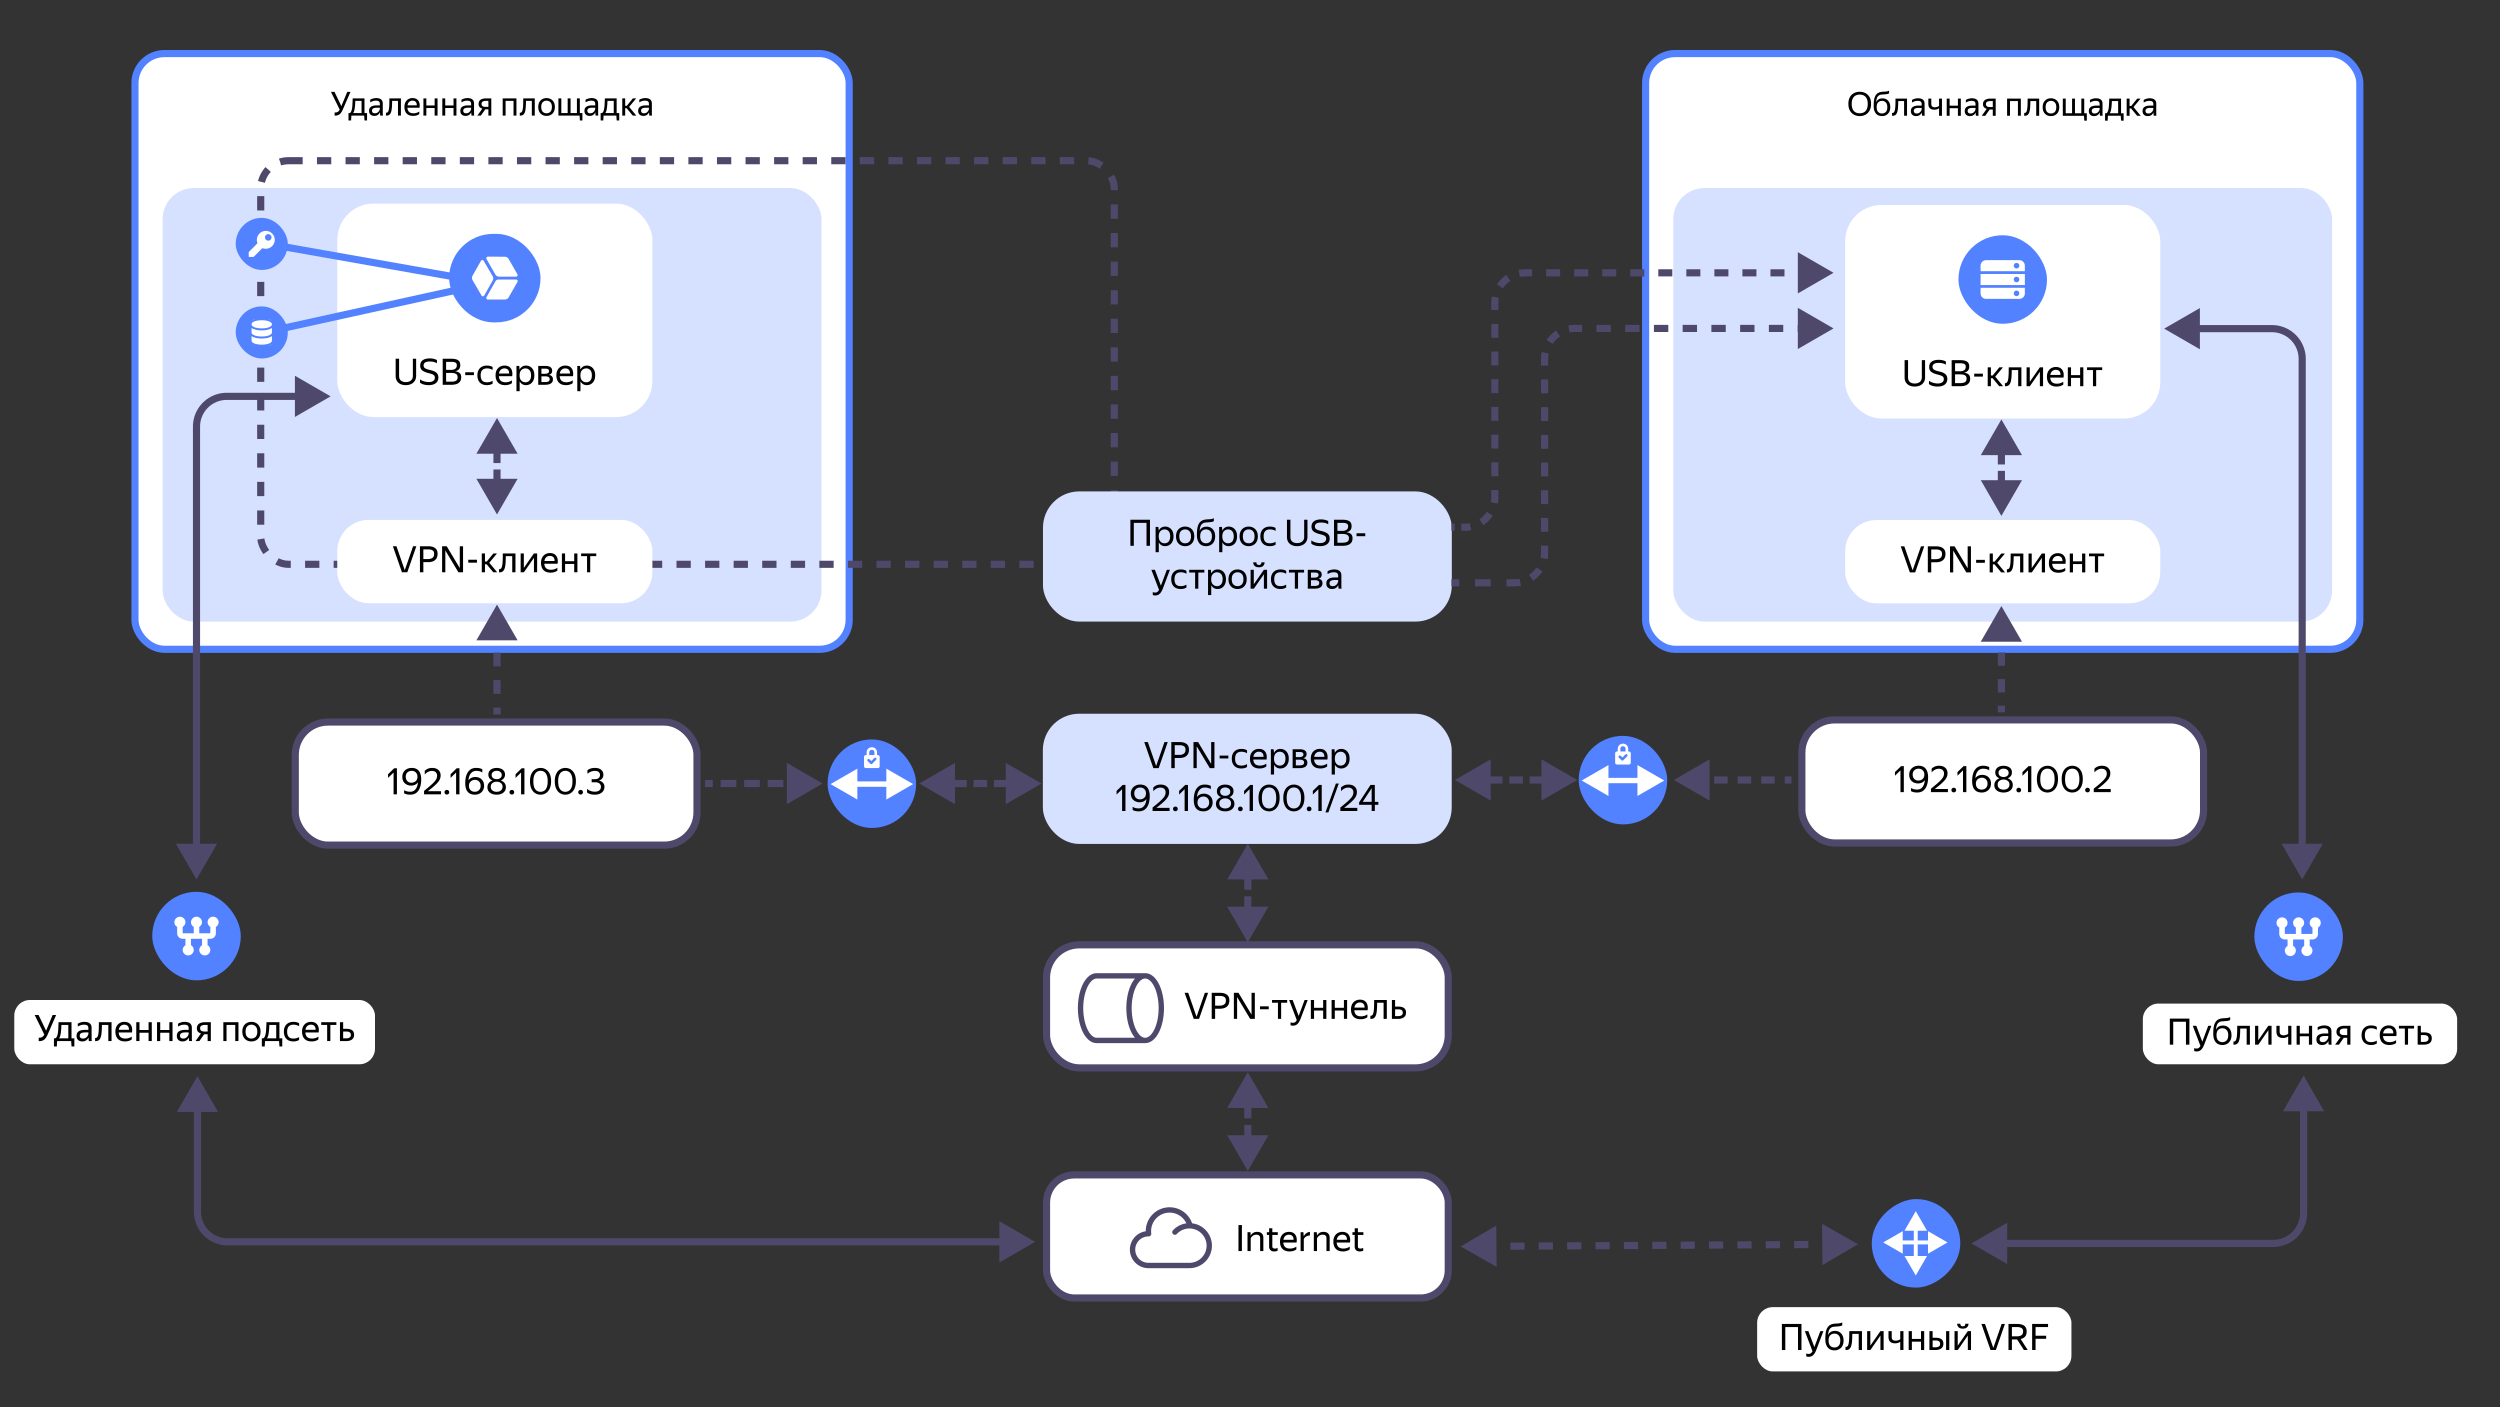 <svg xmlns="http://www.w3.org/2000/svg" width="700" height="394" fill="none" viewBox="0 0 700 394">
    <rect x="0" y="0" width="700" height="394" fill="#333333" stroke="none"/>
    <path fill="#4E496B" d="m552 348.156 10 5.774v-11.547l-10 5.773Zm93-47-5.774 10h11.548l-5.774-10Zm-8.474 47v-1H561v2h75.526v-1Zm8.474-8.474h1v-29.526h-2v29.526h1Zm-8.474 8.474v1a9.474 9.474 0 0 0 9.474-9.474h-2a7.474 7.474 0 0 1-7.474 7.474v1Z"/>
    <rect width="199.979" height="166.802" x="460.771" y="15" fill="#fff" rx="8.257"/>
    <rect width="199.979" height="166.802" x="460.771" y="15" stroke="#5282FF" stroke-width="2" rx="8.257"/>
    <rect width="184.479" height="121.406" x="468.521" y="52.646" fill="#D6E1FF" rx="8.75"/>
    <path fill="#fff" d="M468.402 16.853h184.716v31.383H468.402z"/>
    <path fill="#000" d="M520.722 32.508a3.278 3.278 0 0 1-1.61-.398 2.914 2.914 0 0 1-1.148-1.157c-.278-.512-.417-1.139-.417-1.88 0-.74.139-1.36.417-1.86a2.79 2.79 0 0 1 1.148-1.138 3.406 3.406 0 0 1 1.61-.38c.605 0 1.145.13 1.62.389.482.253.861.63 1.139 1.13.277.5.416 1.123.416 1.87 0 .733-.139 1.357-.416 1.869a2.855 2.855 0 0 1-1.139 1.157c-.475.265-1.015.398-1.62.398Zm0-.787a2.49 2.49 0 0 0 1.148-.259c.34-.173.605-.45.796-.833.198-.389.296-.898.296-1.527 0-.636-.098-1.145-.296-1.528-.191-.382-.456-.66-.796-.833a2.494 2.494 0 0 0-1.148-.259c-.426 0-.808.087-1.148.26-.333.172-.598.45-.796.832-.197.383-.296.892-.296 1.528 0 .63.099 1.138.296 1.527.198.383.463.66.796.833.34.173.722.26 1.148.26Zm6.402-4.174c.407 0 .771.095 1.092.287.327.19.586.472.777.842.192.364.287.808.287 1.333 0 .53-.102.984-.305 1.36-.204.37-.482.655-.833.852a2.46 2.46 0 0 1-1.194.287c-.451 0-.852-.102-1.204-.305-.345-.21-.617-.525-.814-.945-.198-.42-.297-.953-.297-1.6 0-.704.041-1.29.121-1.76.086-.469.219-.851.398-1.148.179-.302.419-.543.722-.721a2.14 2.14 0 0 1 .463-.204c.16-.05.361-.087.601-.111.247-.031.562-.053.945-.065.24-.018.444-.05.61-.093a1.98 1.98 0 0 0 .454-.175v.74a1.59 1.59 0 0 1-.389.176 4.002 4.002 0 0 1-.592.093c-.364.037-.654.061-.87.073-.21.013-.38.031-.509.056a1.41 1.41 0 0 0-.991.815c-.136.29-.228.722-.278 1.296.321-.722.923-1.083 1.806-1.083Zm-.176 4.23c.432 0 .79-.142 1.073-.426.284-.29.426-.737.426-1.342 0-.605-.142-1.05-.426-1.333-.283-.29-.641-.435-1.073-.435-.426 0-.781.142-1.065.426-.278.284-.416.722-.416 1.314 0 .617.138 1.07.416 1.36.284.29.639.436 1.065.436Zm2.827-.158c.371.056.624-.175.759-.694.05-.185.09-.416.121-.694.031-.284.052-.636.064-1.055.013-.426.019-.947.019-1.565h3.231v4.805h-.824v-4.11h-1.639a24.112 24.112 0 0 1-.065 1.768 6.44 6.44 0 0 1-.157 1.101c-.117.463-.296.793-.537.99-.24.198-.564.285-.972.26v-.805Zm7.144-3.378c-.512 0-1.031.157-1.555.472v-.731a2.95 2.95 0 0 1 .786-.334c.303-.086.596-.13.88-.13.605 0 1.064.127 1.379.38.315.253.472.639.472 1.157v2.583c0 .105.003.24.009.407.013.16.025.284.037.37h-.74a4.195 4.195 0 0 1-.056-.36 5.69 5.69 0 0 1-.018-.417l-.009-.139a2.628 2.628 0 0 1-.306.463 1.55 1.55 0 0 1-.518.389c-.21.105-.472.157-.787.157-.432 0-.781-.123-1.046-.37s-.398-.596-.398-1.046c0-.525.185-.91.555-1.157.371-.247.892-.37 1.565-.37h.898v-.399c0-.333-.087-.57-.26-.712-.172-.142-.469-.213-.888-.213Zm1.148 2.323v-.352h-.815c-.488 0-.842.071-1.065.213a.696.696 0 0 0-.324.62c0 .216.065.392.195.528.136.136.339.204.611.204.253 0 .469-.05.648-.148.179-.105.324-.229.435-.37.111-.149.191-.288.24-.417a.912.912 0 0 0 .075-.278Zm3.681-.527c.21 0 .417-.031.62-.093.21-.062.398-.157.565-.287v-2.046h.814v4.805h-.814v-2.111c-.346.272-.787.407-1.324.407-.543 0-.959-.135-1.249-.407-.284-.271-.426-.7-.426-1.287v-1.407h.824v1.417c0 .376.086.638.259.786.173.148.416.223.731.223Zm4.146-2.426v1.981h2.323v-1.98h.815v4.804h-.815v-2.13h-2.323v2.13h-.815V27.61h.815Zm6.103.63c-.512 0-1.031.157-1.555.472v-.731a2.92 2.92 0 0 1 .787-.334 3.19 3.19 0 0 1 .879-.13c.605 0 1.064.127 1.379.38.315.253.472.639.472 1.157v2.583c0 .105.003.24.009.407.013.16.025.284.037.37h-.74a4.195 4.195 0 0 1-.056-.36 5.69 5.69 0 0 1-.018-.417l-.009-.139a2.573 2.573 0 0 1-.306.463 1.54 1.54 0 0 1-.518.389c-.21.105-.472.157-.787.157-.432 0-.781-.123-1.046-.37s-.398-.596-.398-1.046c0-.525.185-.91.555-1.157.371-.247.892-.37 1.565-.37h.898v-.399c0-.333-.087-.57-.26-.712-.172-.142-.469-.213-.888-.213Zm1.148 2.323v-.352h-.815c-.487 0-.842.071-1.064.213a.696.696 0 0 0-.324.62.73.73 0 0 0 .194.528c.136.136.339.204.611.204.253 0 .469-.05.648-.148.179-.105.324-.229.435-.37.111-.149.191-.288.241-.417a.932.932 0 0 0 .074-.278Zm1.753 1.852 1.388-1.944c-.327-.093-.583-.244-.768-.454-.185-.21-.278-.494-.278-.852 0-.364.086-.66.259-.888.173-.229.411-.395.713-.5a2.994 2.994 0 0 1 1.037-.167h1.546v4.805h-.815v-1.74h-.879l-1.232 1.74h-.971Zm2.351-4.11c-.346 0-.63.064-.852.194-.222.13-.333.34-.333.63 0 .302.099.52.296.657.204.13.484.194.842.194h.778v-1.675h-.731Zm4.735 4.11V27.61h3.85v4.805h-.814v-4.11h-2.222v4.11h-.814Zm4.791-.796c.37.055.623-.176.759-.695a4.9 4.9 0 0 0 .12-.694c.031-.284.052-.636.065-1.055.012-.426.018-.947.018-1.565h3.231v4.805h-.824v-4.11h-1.639a24.787 24.787 0 0 1-.064 1.768 6.538 6.538 0 0 1-.158 1.101c-.117.463-.296.793-.537.99-.24.198-.564.285-.971.26v-.805Zm7.485.888c-.438 0-.833-.096-1.184-.287a2.14 2.14 0 0 1-.824-.851c-.204-.377-.306-.83-.306-1.361 0-.53.102-.981.306-1.352.203-.37.478-.65.824-.842a2.373 2.373 0 0 1 1.184-.296c.445 0 .843.099 1.195.296.351.191.629.472.833.842.203.37.305.821.305 1.352 0 .53-.102.984-.305 1.36-.204.37-.482.655-.833.852a2.46 2.46 0 0 1-1.195.287Zm0-.731c.432 0 .79-.142 1.074-.426.284-.29.426-.737.426-1.342 0-.605-.142-1.05-.426-1.333-.284-.29-.642-.435-1.074-.435-.425 0-.78.145-1.064.435-.278.284-.417.728-.417 1.333s.139 1.052.417 1.342c.284.284.639.426 1.064.426Zm9.352 2.008-.102-1.37h-5.924v-4.804h.815v4.11h1.777v-4.11h.814v4.11h1.778v-4.11h.814v4.11h.722v2.064h-.694Zm3.133-5.544c-.512 0-1.03.157-1.555.472v-.731c.228-.142.491-.253.787-.334a3.19 3.19 0 0 1 .879-.13c.605 0 1.065.127 1.379.38.315.253.473.639.473 1.157v2.583c0 .105.003.24.009.407.012.16.024.284.037.37h-.741a4.266 4.266 0 0 1-.055-.36c-.013-.16-.019-.3-.019-.417l-.009-.139a2.619 2.619 0 0 1-.305.463c-.13.154-.303.284-.519.389-.21.105-.472.157-.787.157-.432 0-.78-.123-1.046-.37-.265-.247-.398-.596-.398-1.046 0-.525.185-.91.556-1.157.37-.247.891-.37 1.564-.37h.898v-.399c0-.333-.086-.57-.259-.712-.173-.142-.469-.213-.889-.213Zm1.148 2.323v-.352h-.815c-.487 0-.842.071-1.064.213a.696.696 0 0 0-.324.62c0 .216.065.392.194.528.136.136.34.204.611.204.253 0 .469-.05.648-.148.179-.105.324-.229.435-.37a1.74 1.74 0 0 0 .241-.417.932.932 0 0 0 .074-.278Zm2.252 3.221h-.732v-2.064h.361a.957.957 0 0 0 .361-.389c.093-.178.167-.4.223-.666a7.4 7.4 0 0 0 .157-1.277 56.37 56.37 0 0 0 .074-1.778h3.305v4.11h.722v2.064h-.713l-.102-1.37h-3.573l-.083 1.37Zm.925-2.906c-.086.358-.203.639-.351.842h2.36v-3.415h-1.759a21.952 21.952 0 0 1-.092 1.49c-.037.42-.09.78-.158 1.083Zm8.321 1.537h-.99l-1.694-2.046h-.426v2.046h-.815V27.61h.815v2.065h.463l1.684-2.065h.926l-1.972 2.37 2.009 2.434Zm2.396-4.175c-.512 0-1.03.157-1.555.472v-.731c.228-.142.491-.253.787-.334a3.19 3.19 0 0 1 .879-.13c.605 0 1.065.127 1.379.38.315.253.472.639.472 1.157v2.583c0 .105.004.24.01.407.012.16.024.284.037.37h-.741a4.266 4.266 0 0 1-.055-.36c-.013-.16-.019-.3-.019-.417l-.009-.139a2.573 2.573 0 0 1-.306.463 1.54 1.54 0 0 1-.518.389c-.21.105-.472.157-.787.157-.432 0-.78-.123-1.046-.37-.265-.247-.398-.596-.398-1.046 0-.525.185-.91.556-1.157.37-.247.891-.37 1.564-.37h.898v-.399c0-.333-.086-.57-.259-.712-.173-.142-.469-.213-.889-.213Zm1.148 2.323v-.352h-.815c-.487 0-.842.071-1.064.213a.696.696 0 0 0-.324.62c0 .216.065.392.194.528.136.136.34.204.611.204.253 0 .469-.05.648-.148.179-.105.324-.229.435-.37.111-.149.191-.288.241-.417a.932.932 0 0 0 .074-.278Z"/>
    <rect width="112.479" height="34.458" x="504.521" y="201.573" fill="#fff" rx="9.169"/>
    <rect width="112.479" height="34.458" x="504.521" y="201.573" stroke="#4E496B" stroke-width="2" rx="9.169"/>
    <path fill="#000" d="M533.07 221.802h-.935v-6.101l-1.546 1.505v-1.027l1.719-1.668h.762v7.291Zm1.511-4.891c0-.502.115-.939.345-1.312a2.33 2.33 0 0 1 .936-.874 2.74 2.74 0 0 1 1.312-.316c.644 0 1.162.136 1.556.407.4.271.688.648.864 1.129.183.481.274 1.037.274 1.668 0 .847-.108 1.593-.325 2.237-.217.644-.552 1.149-1.007 1.515-.454.359-1.037.539-1.749.539-.684 0-1.25-.125-1.698-.376v-.895c.454.298 1.02.447 1.698.447.455 0 .834-.115 1.139-.345.305-.238.543-.553.712-.946.17-.4.275-.844.315-1.332a2.206 2.206 0 0 1-.844.691 2.5 2.5 0 0 1-1.037.214c-.461 0-.881-.095-1.261-.285a2.191 2.191 0 0 1-.905-.834c-.217-.366-.325-.81-.325-1.332Zm2.593-1.678c-.278 0-.543.061-.793.183a1.487 1.487 0 0 0-.611.549c-.149.244-.223.549-.223.915 0 .367.074.675.223.926.15.251.343.441.58.569.237.122.485.183.742.183.488 0 .899-.142 1.231-.427.332-.291.498-.715.498-1.271 0-.481-.149-.871-.447-1.169-.292-.305-.692-.458-1.2-.458Zm8.244 6.569h-4.748v-.966a60.52 60.52 0 0 0 1.84-1.525c.475-.42.844-.783 1.109-1.088.264-.305.447-.583.549-.834.101-.258.152-.522.152-.793 0-.421-.129-.749-.386-.987-.258-.237-.607-.356-1.048-.356-.739 0-1.413.336-2.023 1.007v-1.027c.556-.549 1.24-.824 2.054-.824.739 0 1.322.19 1.749.57.427.373.641.881.641 1.525 0 .332-.055.648-.163.946-.102.291-.285.6-.549.925-.258.319-.621.685-1.088 1.099-.468.413-1.061.898-1.78 1.454h3.691v.874Zm1.643.061a.669.669 0 0 1-.478-.183.642.642 0 0 1-.183-.457c0-.19.061-.346.183-.468a.669.669 0 0 1 .478-.183c.19 0 .346.061.468.183a.634.634 0 0 1 .183.468.642.642 0 0 1-.183.457.634.634 0 0 1-.468.183Zm3.517-.061h-.936v-6.101l-1.545 1.505v-1.027l1.718-1.668h.763v7.291Zm6.9-2.389c0 .494-.115.932-.346 1.311a2.348 2.348 0 0 1-.925.875 2.76 2.76 0 0 1-1.302.305c-.651 0-1.176-.136-1.576-.407a2.338 2.338 0 0 1-.864-1.129c-.177-.481-.265-1.033-.265-1.657 0-.854.109-1.603.326-2.247.216-.644.552-1.146 1.006-1.505.454-.367 1.037-.55 1.749-.55.658 0 1.224.126 1.699.377v.905c-.441-.299-1.007-.448-1.699-.448-.454 0-.837.119-1.149.356a2.338 2.338 0 0 0-.722.946c-.169.4-.271.847-.305 1.342.237-.318.515-.552.834-.701.325-.15.678-.224 1.058-.224.467 0 .888.095 1.261.285.372.189.667.467.884.833.224.36.336.804.336 1.333Zm-2.603 1.677c.291 0 .559-.061.803-.183a1.48 1.48 0 0 0 .6-.559c.156-.244.234-.549.234-.915s-.075-.675-.224-.925a1.43 1.43 0 0 0-.58-.56 1.473 1.473 0 0 0-.732-.193c-.488 0-.898.146-1.23.437-.332.285-.498.705-.498 1.261 0 .488.145.885.437 1.19.298.298.695.447 1.19.447Zm6.132.814c-.502 0-.949-.081-1.342-.244a2.134 2.134 0 0 1-.916-.702c-.223-.312-.335-.684-.335-1.118 0-.468.129-.865.386-1.19a2.23 2.23 0 0 1 1.058-.722 1.972 1.972 0 0 1-.865-.61c-.21-.278-.315-.624-.315-1.037 0-.4.102-.739.305-1.017a1.89 1.89 0 0 1 .824-.631 3.186 3.186 0 0 1 1.2-.213c.441 0 .834.071 1.179.213.353.136.631.339.834.61.21.271.316.61.316 1.017 0 .414-.109.763-.326 1.048a1.939 1.939 0 0 1-.864.62c.427.142.773.373 1.037.691.264.319.397.716.397 1.19 0 .434-.112.81-.336 1.129a2.164 2.164 0 0 1-.925.722 3.35 3.35 0 0 1-1.312.244Zm0-4.342c.407 0 .742-.102 1.007-.305.271-.21.406-.499.406-.865s-.135-.65-.406-.854c-.265-.21-.6-.315-1.007-.315-.4 0-.736.105-1.007.315-.271.204-.407.488-.407.854s.136.655.407.865c.271.203.607.305 1.007.305Zm0 3.539c.468 0 .857-.122 1.169-.366.312-.251.468-.6.468-1.048 0-.447-.156-.793-.468-1.037-.312-.251-.701-.376-1.169-.376-.481 0-.878.125-1.19.376-.312.244-.468.59-.468 1.037 0 .448.156.797.468 1.048.312.244.709.366 1.19.366Zm4.247.762a.669.669 0 0 1-.478-.183.642.642 0 0 1-.183-.457c0-.19.061-.346.183-.468a.669.669 0 0 1 .478-.183c.19 0 .346.061.468.183a.634.634 0 0 1 .183.468.642.642 0 0 1-.183.457.634.634 0 0 1-.468.183Zm3.517-.061h-.936v-6.101l-1.546 1.505v-1.027l1.719-1.668h.763v7.291Zm4.52.102a2.81 2.81 0 0 1-1.495-.417c-.447-.278-.803-.695-1.067-1.251-.265-.556-.397-1.251-.397-2.084 0-.834.132-1.526.397-2.075.264-.556.62-.969 1.067-1.24a2.81 2.81 0 0 1 1.495-.417c.549 0 1.044.135 1.485.406.447.272.803.682 1.067 1.231.265.549.397 1.24.397 2.074 0 .827-.132 1.522-.397 2.085-.264.556-.62.976-1.067 1.261a2.677 2.677 0 0 1-1.485.427Zm-.01-.803c.373 0 .708-.095 1.007-.285.305-.19.545-.498.722-.926.183-.433.274-1.01.274-1.728 0-.726-.091-1.302-.274-1.729-.177-.427-.414-.735-.712-.925a1.834 1.834 0 0 0-1.007-.285c-.366 0-.702.095-1.007.285-.305.19-.549.498-.732.925-.183.427-.274 1.003-.274 1.729 0 .718.088 1.295.264 1.728.183.428.427.736.732.926.305.19.641.285 1.007.285Zm6.952.803a2.807 2.807 0 0 1-1.495-.417c-.448-.278-.804-.695-1.068-1.251-.264-.556-.397-1.251-.397-2.084 0-.834.133-1.526.397-2.075.264-.556.62-.969 1.068-1.24a2.807 2.807 0 0 1 1.495-.417c.549 0 1.044.135 1.484.406.448.272.804.682 1.068 1.231s.397 1.24.397 2.074c0 .827-.133 1.522-.397 2.085-.264.556-.62.976-1.068 1.261-.44.285-.935.427-1.484.427Zm-.011-.803c.373 0 .709-.095 1.007-.285.305-.19.546-.498.722-.926.183-.433.275-1.01.275-1.728 0-.726-.092-1.302-.275-1.729-.176-.427-.413-.735-.712-.925a1.833 1.833 0 0 0-1.006-.285c-.367 0-.702.095-1.007.285-.305.19-.549.498-.732.925-.183.427-.275 1.003-.275 1.729 0 .718.088 1.295.265 1.728.183.428.427.736.732.926.305.19.64.285 1.006.285Zm4.287.762a.67.67 0 0 1-.478-.183.642.642 0 0 1-.183-.457c0-.19.061-.346.183-.468a.67.67 0 0 1 .478-.183c.19 0 .346.061.468.183a.634.634 0 0 1 .183.468.642.642 0 0 1-.183.457.634.634 0 0 1-.468.183Zm6.491-.061h-4.749v-.966a60.52 60.52 0 0 0 1.84-1.525c.475-.42.845-.783 1.109-1.088.264-.305.447-.583.549-.834.102-.258.153-.522.153-.793 0-.421-.129-.749-.387-.987-.257-.237-.607-.356-1.047-.356-.739 0-1.414.336-2.024 1.007v-1.027c.556-.549 1.241-.824 2.054-.824.739 0 1.322.19 1.749.57.427.373.641.881.641 1.525 0 .332-.054.648-.163.946-.101.291-.284.6-.549.925-.258.319-.62.685-1.088 1.099-.468.413-1.061.898-1.78 1.454H591v.874Z"/>
    <rect width="88.229" height="59.792" x="516.646" y="57.396" fill="#fff" rx="10.169"/>
    <rect width="24.792" height="24.792" x="548.365" y="65.87" fill="#5282FF" rx="12.396"/>
    <path fill="#fff" fill-rule="evenodd" d="M556.112 72.843a1.55 1.55 0 0 0-1.55 1.549v1.55h12.396v-1.55a1.55 1.55 0 0 0-1.549-1.55h-9.297Zm8.522.774a.775.775 0 1 0 0 1.55.775.775 0 0 0 0-1.55Zm2.324 6.973h-12.396v1.55a1.55 1.55 0 0 0 1.55 1.549h9.297a1.55 1.55 0 0 0 1.549-1.55V80.59Zm-2.324.775a.775.775 0 1 0 0 1.55.775.775 0 0 0 0-1.55Zm-10.072-4.649h12.396v3.1h-12.396v-3.1Zm9.297 1.55a.775.775 0 1 1 1.55 0 .775.775 0 0 1-1.55 0Z" clip-rule="evenodd"/>
    <path fill="#000" d="M533.29 105.655v-4.81h.966v4.799c0 .583.169 1.021.508 1.312.339.285.797.427 1.373.427.38 0 .715-.064 1.007-.193.298-.129.532-.322.701-.58.177-.257.265-.579.265-.966v-4.799h.915v4.769c0 .563-.129 1.04-.386 1.434a2.41 2.41 0 0 1-1.038.884c-.44.204-.935.305-1.484.305a3.514 3.514 0 0 1-1.444-.284 2.367 2.367 0 0 1-1.017-.875c-.244-.386-.366-.861-.366-1.423Zm9.247 2.582c-.515 0-.993-.064-1.434-.193-.434-.135-.766-.312-.996-.529v-.915c.169.149.386.282.651.397a4.825 4.825 0 0 0 1.779.376c.549 0 .973-.105 1.271-.315.305-.21.458-.509.458-.895 0-.231-.048-.417-.143-.559-.088-.149-.257-.278-.508-.387-.244-.108-.6-.22-1.068-.335-.61-.156-1.088-.329-1.434-.519-.345-.19-.589-.413-.732-.671a1.948 1.948 0 0 1-.213-.936c0-.65.23-1.145.691-1.484.461-.346 1.126-.519 1.993-.519.38 0 .729.037 1.048.112.318.075.634.19.945.346v.915c-.508-.339-1.172-.509-1.993-.509-1.159 0-1.739.367-1.739 1.099a.9.9 0 0 0 .356.752c.244.183.675.346 1.292.488.637.143 1.135.309 1.495.499.359.189.613.42.762.691.156.264.234.59.234.976 0 .658-.24 1.177-.722 1.556-.481.373-1.145.559-1.993.559Zm3.925-7.392h2.471c.8 0 1.406.135 1.82.406.42.272.63.729.63 1.373 0 .522-.132.919-.396 1.19-.265.264-.617.444-1.058.539.563.068.99.234 1.282.498.291.258.437.651.437 1.18 0 .501-.119.908-.356 1.22a2.01 2.01 0 0 1-.976.681 4.488 4.488 0 0 1-1.404.204h-2.45v-7.291Zm2.4 3.111c.461 0 .833-.101 1.118-.305.292-.21.437-.535.437-.976 0-.373-.128-.624-.386-.752-.258-.136-.624-.204-1.098-.204h-1.515v2.237h1.444Zm.05 3.315c.516 0 .933-.088 1.251-.264.319-.176.478-.495.478-.956 0-.461-.149-.78-.447-.956-.292-.183-.756-.274-1.393-.274h-1.383v2.45h1.494Zm3.86-1.83v-.814h2.44v.814h-2.44Zm8.098 2.695h-1.088l-1.861-2.248h-.468v2.248h-.895v-5.278h.895v2.268h.509l1.85-2.268h1.017l-2.166 2.603 2.207 2.675Zm.514-.875c.407.061.685-.193.834-.762.055-.204.099-.458.132-.763.034-.312.058-.698.072-1.159.013-.468.02-1.041.02-1.719h3.549v5.278h-.905v-4.515h-1.8c-.007.806-.03 1.454-.071 1.942a7.212 7.212 0 0 1-.173 1.21c-.129.509-.325.871-.59 1.088-.264.217-.62.312-1.068.285v-.885Zm6.953-4.403v4.057l2.817-4.057h.905v5.278h-.895v-4.047l-2.807 4.047h-.915v-5.278h.895Zm7.522 5.379c-.882 0-1.556-.24-2.024-.722-.461-.488-.692-1.162-.692-2.023 0-.576.109-1.068.326-1.475.217-.406.515-.718.895-.935a2.532 2.532 0 0 1 1.281-.326c.807 0 1.4.268 1.78.804.379.529.501 1.254.366 2.176h-3.722c.074 1.132.698 1.698 1.871 1.698.644 0 1.237-.183 1.779-.549v.803a3.1 3.1 0 0 1-.854.407 3.57 3.57 0 0 1-1.006.142Zm-.234-4.687c-.387 0-.719.118-.997.355-.278.238-.454.597-.529 1.078h2.837c.021-.454-.084-.806-.315-1.057-.23-.251-.562-.376-.996-.376Zm4.261-.692v2.176h2.553v-2.176h.895v5.278h-.895v-2.339h-2.553v2.339h-.895v-5.278h.895Zm4.488 0h4.24v.763h-1.688v4.515h-.895v-4.515h-1.657v-.763Z"/>
    <path fill="#4E496B" d="m560.391 144.454 5.773-10h-11.547l5.774 10Zm0-27.012-5.774 10h11.547l-5.773-10Zm0 23.41h1v-3.601h-2v3.601h1Zm0-5.402h1v-3.602h-2v3.602h1Zm0-5.403h1v-3.601h-2v3.601h1Zm0-5.402h1v-3.602h-2v3.602h1Z"/>
    <rect width="199.979" height="166.802" x="37.791" y="15" fill="#fff" rx="8.257"/>
    <rect width="199.979" height="166.802" x="37.791" y="15" stroke="#5282FF" stroke-width="2" rx="8.257"/>
    <rect width="184.479" height="121.406" x="45.541" y="52.646" fill="#D6E1FF" rx="8.75"/>
    <rect width="239" height="113" x="73" y="45" stroke="#4E496B" stroke-dasharray="4 4" stroke-width="2" rx="7.75"/>
    <path fill="#000" d="M93.697 31.49c.03.006.096.01.194.01.278 0 .513-.063.704-.186.197-.123.373-.324.528-.602l-2.454-4.989h.991l1.916 3.999 1.657-3.999h.898l-2.101 4.841c-.185.439-.38.79-.584 1.056a1.856 1.856 0 0 1-.684.573 1.986 1.986 0 0 1-.861.176h-.111a.47.47 0 0 1-.093-.009v-.87Zm4.608 2.24h-.732v-2.064h.362a.96.96 0 0 0 .36-.389c.093-.179.167-.401.223-.666a7.34 7.34 0 0 0 .157-1.278c.03-.512.056-1.104.074-1.777h3.305v4.11h.722v2.064h-.713l-.102-1.37h-3.573l-.083 1.37Zm.925-2.906c-.086.357-.203.638-.351.842h2.36V28.25H99.48a21.896 21.896 0 0 1-.092 1.49c-.037.42-.09.781-.158 1.084Zm5.98-2.639c-.512 0-1.03.158-1.555.473v-.732c.229-.142.491-.253.787-.333.303-.086.596-.13.88-.13.604 0 1.064.127 1.379.38.315.253.472.639.472 1.157v2.583c0 .105.003.24.009.407.012.16.025.284.037.37h-.74a4.195 4.195 0 0 1-.056-.36 5.69 5.69 0 0 1-.018-.417l-.01-.14a2.615 2.615 0 0 1-.305.463 1.56 1.56 0 0 1-.519.39c-.209.104-.472.157-.786.157-.432 0-.781-.124-1.046-.37-.266-.247-.398-.596-.398-1.047 0-.524.185-.91.555-1.157.37-.247.892-.37 1.564-.37h.898v-.398c0-.333-.086-.57-.259-.713-.173-.142-.469-.213-.889-.213Zm1.148 2.324v-.352h-.814c-.488 0-.843.071-1.065.213a.696.696 0 0 0-.324.62c0 .216.065.392.195.528.135.136.339.203.611.203.253 0 .469-.049.648-.148.178-.105.323-.228.435-.37a1.73 1.73 0 0 0 .24-.416.902.902 0 0 0 .074-.278Zm1.707 1.055c.37.056.623-.176.759-.694a4.9 4.9 0 0 0 .12-.694c.031-.284.053-.636.065-1.056.012-.425.019-.947.019-1.564h3.23v4.804h-.824v-4.11h-1.638a24.693 24.693 0 0 1-.065 1.768 6.55 6.55 0 0 1-.157 1.102c-.118.463-.296.793-.537.99-.241.198-.565.284-.972.26v-.806Zm7.643.889c-.802 0-1.416-.22-1.842-.658-.42-.444-.629-1.058-.629-1.842 0-.524.098-.971.296-1.342.197-.37.469-.654.814-.851a2.312 2.312 0 0 1 1.167-.297c.734 0 1.274.244 1.62.732.345.481.456 1.141.333 1.98h-3.388c.068 1.031.636 1.546 1.703 1.546.586 0 1.126-.166 1.62-.5v.732a2.834 2.834 0 0 1-.777.37c-.297.087-.602.13-.917.13Zm-.213-4.268c-.351 0-.654.108-.907.324-.253.216-.413.543-.481.982h2.582c.019-.414-.077-.735-.287-.963-.209-.228-.512-.343-.907-.343Zm3.88-.63v1.982h2.323v-1.981h.815v4.804h-.815v-2.129h-2.323v2.13h-.815v-4.805h.815Zm5.288 0v1.982h2.323v-1.981h.815v4.804h-.815v-2.129h-2.323v2.13h-.815v-4.805h.815Zm6.103.63c-.513 0-1.031.158-1.556.473v-.732c.229-.142.491-.253.787-.333.303-.086.596-.13.88-.13.604 0 1.064.127 1.379.38.315.253.472.639.472 1.157v2.583c0 .105.003.24.009.407.013.16.025.284.037.37h-.74a4.195 4.195 0 0 1-.056-.36 5.69 5.69 0 0 1-.018-.417l-.01-.14a2.615 2.615 0 0 1-.305.463c-.13.155-.302.284-.518.39-.21.104-.473.157-.787.157-.432 0-.781-.124-1.046-.37-.266-.247-.398-.596-.398-1.047 0-.524.185-.91.555-1.157.37-.247.892-.37 1.564-.37h.898v-.398c0-.333-.086-.57-.259-.713-.173-.142-.469-.213-.888-.213Zm1.147 2.324v-.352h-.814c-.488 0-.843.071-1.065.213a.696.696 0 0 0-.324.62c0 .216.065.392.195.528.135.136.339.203.611.203.253 0 .469-.049.648-.148.179-.105.324-.228.435-.37a1.73 1.73 0 0 0 .24-.416.902.902 0 0 0 .074-.278Zm1.753 1.851 1.389-1.944c-.327-.092-.583-.244-.769-.453-.185-.21-.277-.494-.277-.852 0-.364.086-.66.259-.889a1.47 1.47 0 0 1 .713-.5 2.992 2.992 0 0 1 1.036-.166h1.546v4.804h-.814v-1.74h-.88l-1.231 1.74h-.972Zm2.351-4.11c-.345 0-.629.065-.851.195-.222.13-.333.339-.333.629 0 .302.098.521.296.657.203.13.484.195.842.195h.778V28.25h-.732Zm4.735 4.11v-4.804h3.851v4.804h-.815v-4.11h-2.221v4.11h-.815Zm4.791-.796c.37.056.623-.176.759-.694.05-.185.09-.417.121-.694.03-.284.052-.636.064-1.056.013-.425.019-.947.019-1.564h3.23v4.804h-.823v-4.11h-1.639a24.693 24.693 0 0 1-.065 1.768 6.47 6.47 0 0 1-.157 1.102c-.117.463-.296.793-.537.99-.241.198-.565.284-.972.26v-.806Zm7.486.889a2.44 2.44 0 0 1-1.185-.287 2.154 2.154 0 0 1-.824-.852c-.203-.376-.305-.83-.305-1.36 0-.531.102-.982.305-1.352a2.09 2.09 0 0 1 .824-.842 2.38 2.38 0 0 1 1.185-.297c.444 0 .842.1 1.194.297.352.19.63.472.833.842.204.37.306.82.306 1.351s-.102.985-.306 1.361a2.13 2.13 0 0 1-.833.852 2.46 2.46 0 0 1-1.194.287Zm0-.732c.432 0 .79-.142 1.074-.425.284-.29.426-.738.426-1.343 0-.604-.142-1.049-.426-1.333-.284-.29-.642-.435-1.074-.435-.426 0-.781.145-1.064.435-.278.284-.417.729-.417 1.333 0 .605.139 1.053.417 1.343.283.284.638.425 1.064.425Zm9.352 2.01-.102-1.37h-5.924v-4.805h.814v4.11h1.778v-4.11h.814v4.11h1.777v-4.11h.815v4.11h.722v2.064h-.694Zm3.133-5.546c-.512 0-1.031.158-1.555.473v-.732a2.92 2.92 0 0 1 .787-.333 3.19 3.19 0 0 1 .879-.13c.605 0 1.064.127 1.379.38.315.253.472.639.472 1.157v2.583c0 .105.003.24.009.407.013.16.025.284.038.37h-.741a4.195 4.195 0 0 1-.056-.36 5.69 5.69 0 0 1-.018-.417l-.009-.14a2.57 2.57 0 0 1-.306.463 1.538 1.538 0 0 1-.518.39c-.21.104-.472.157-.787.157-.432 0-.781-.124-1.046-.37-.265-.247-.398-.596-.398-1.047 0-.524.185-.91.555-1.157.371-.247.892-.37 1.565-.37h.898v-.398c0-.333-.087-.57-.26-.713-.172-.142-.469-.213-.888-.213Zm1.148 2.324v-.352h-.815c-.487 0-.842.071-1.064.213a.696.696 0 0 0-.324.62.73.73 0 0 0 .194.528c.136.136.339.203.611.203.253 0 .469-.049.648-.148.179-.105.324-.228.435-.37a1.78 1.78 0 0 0 .241-.416.933.933 0 0 0 .074-.278Zm2.251 3.221h-.731v-2.064h.361a.964.964 0 0 0 .361-.389c.093-.179.167-.401.222-.666a7.39 7.39 0 0 0 .158-1.278c.03-.512.055-1.104.074-1.777h3.304v4.11h.722v2.064h-.713l-.101-1.37h-3.573l-.084 1.37Zm.926-2.906c-.086.357-.204.638-.352.842h2.361V28.25h-1.759a21.893 21.893 0 0 1-.093 1.49c-.037.42-.089.781-.157 1.084Zm8.321 1.536h-.991l-1.694-2.046h-.425v2.046h-.815v-4.804h.815v2.064h.462l1.685-2.064h.926l-1.972 2.37 2.009 2.434Zm2.396-4.175c-.512 0-1.031.158-1.555.473v-.732c.228-.142.49-.253.786-.333.303-.086.596-.13.88-.13.605 0 1.064.127 1.379.38.315.253.472.639.472 1.157v2.583c0 .105.003.24.009.407.013.16.025.284.037.37h-.74a4.195 4.195 0 0 1-.056-.36 5.69 5.69 0 0 1-.018-.417l-.009-.14a2.57 2.57 0 0 1-.306.463 1.538 1.538 0 0 1-.518.39c-.21.104-.472.157-.787.157-.432 0-.781-.124-1.046-.37-.265-.247-.398-.596-.398-1.047 0-.524.185-.91.555-1.157.371-.247.892-.37 1.565-.37h.898v-.398c0-.333-.087-.57-.26-.713-.172-.142-.469-.213-.888-.213Zm1.148 2.324v-.352h-.815c-.487 0-.842.071-1.064.213a.696.696 0 0 0-.324.62.73.73 0 0 0 .194.528c.136.136.339.203.611.203.253 0 .469-.049.648-.148.179-.105.324-.228.435-.37a1.78 1.78 0 0 0 .241-.416.933.933 0 0 0 .074-.278Z"/>
    <rect width="14.583" height="14.583" x="66" y="61" fill="#5282FF" rx="7.292"/>
    <path fill="#fff" d="M74.43 64.646a2.529 2.529 0 0 0-2.507 2.507c0 .319.046.637.183.956l-2.462 2.462v1.367h1.368l2.46-2.461a2.529 2.529 0 0 0 3.463-2.324 2.529 2.529 0 0 0-2.505-2.507Zm.683 2.734a.914.914 0 0 1-.911-.911c0-.501.41-.911.911-.911.502 0 .912.41.912.91 0 .502-.41.912-.912.912Z"/>
    <rect width="14.583" height="14.583" x="66" y="85.792" fill="#5282FF" rx="7.292"/>
    <g clip-path="url(#clip0_42_8690)">
        <rect width="6.38" height="7.292" x="70.102" y="89.438" fill="#fff" rx="1.367"/>
        <path fill="#5282FF" d="m73.291 89.096.35.007c1.723.066 3.068.634 3.068 1.702v4.557l-.005.105c-.091 1.07-1.584 1.604-3.413 1.604l-.35-.007c-1.666-.064-2.978-.597-3.063-1.597l-.005-.105v-4.557c0-1.14 1.53-1.71 3.418-1.71Zm2.849 5.014c-.612.453-1.659.682-2.849.682l-.35-.007c-1.043-.04-1.947-.265-2.499-.673v1.25c0 .256.156.527.67.764.517.238 1.28.375 2.179.375.898 0 1.663-.137 2.179-.375.514-.237.67-.508.67-.764V94.11Zm0-2.278c-.612.453-1.659.682-2.849.682l-.35-.007c-1.043-.04-1.947-.265-2.499-.673v1.249c0 .256.156.528.67.765.517.237 1.28.375 2.179.375.898 0 1.663-.138 2.179-.375.515-.238.67-.509.67-.765v-1.251Zm-2.849-2.167c-.898 0-1.662.137-2.179.375-.515.237-.67.509-.67.765s.155.527.67.764c.517.238 1.28.375 2.179.375.898 0 1.663-.137 2.179-.375.515-.237.67-.508.67-.764s-.155-.528-.67-.765c-.516-.238-1.28-.375-2.179-.375Z"/>
    </g>
    <rect width="112.479" height="34.458" x="82.678" y="202.177" fill="#fff" rx="9.169"/>
    <rect width="112.479" height="34.458" x="82.678" y="202.177" stroke="#4E496B" stroke-width="2" rx="9.169"/>
    <path fill="#000" d="M111.137 222.406h-.935v-6.101l-1.546 1.505v-1.027l1.718-1.668h.763v7.291Zm1.511-4.891c0-.501.115-.939.345-1.312a2.33 2.33 0 0 1 .936-.874c.393-.21.83-.315 1.312-.315.644 0 1.162.135 1.555.406.4.272.689.648.865 1.129.183.482.274 1.037.274 1.668 0 .847-.108 1.593-.325 2.237-.217.644-.553 1.149-1.007 1.515-.454.36-1.037.539-1.749.539-.685 0-1.251-.125-1.698-.376v-.895c.454.298 1.02.448 1.698.448.454 0 .834-.116 1.139-.346a2.36 2.36 0 0 0 .712-.946c.169-.4.274-.844.315-1.332a2.206 2.206 0 0 1-.844.691 2.5 2.5 0 0 1-1.037.214c-.461 0-.881-.095-1.261-.285a2.191 2.191 0 0 1-.905-.834c-.217-.366-.325-.81-.325-1.332Zm2.593-1.678c-.278 0-.543.061-.794.183-.25.122-.454.305-.61.55-.149.244-.223.549-.223.915s.074.674.223.925c.149.251.343.441.58.57.237.122.485.183.742.183.488 0 .898-.143 1.231-.427.332-.292.498-.716.498-1.272 0-.481-.149-.871-.447-1.169-.292-.305-.692-.458-1.2-.458Zm8.244 6.569h-4.749v-.966a59.266 59.266 0 0 0 1.841-1.525c.475-.42.844-.783 1.108-1.088.265-.305.448-.583.55-.834.101-.257.152-.522.152-.793 0-.42-.129-.749-.386-.986-.258-.238-.607-.356-1.048-.356-.739 0-1.413.335-2.023 1.006v-1.027c.556-.549 1.24-.823 2.054-.823.739 0 1.322.19 1.749.569.427.373.64.881.64 1.525 0 .333-.054.648-.162.946-.102.292-.285.6-.549.926-.258.318-.621.684-1.088 1.098-.468.413-1.061.898-1.78 1.454h3.691v.874Zm1.643.062a.67.67 0 0 1-.478-.184.64.64 0 0 1-.183-.457c0-.19.061-.346.183-.468a.669.669 0 0 1 .478-.183c.19 0 .346.061.468.183a.634.634 0 0 1 .183.468.64.64 0 0 1-.183.457.634.634 0 0 1-.468.184Zm3.517-.062h-.936v-6.101l-1.545 1.505v-1.027l1.718-1.668h.763v7.291Zm6.9-2.389c0 .495-.116.932-.346 1.312a2.353 2.353 0 0 1-.925.874 2.76 2.76 0 0 1-1.302.305c-.651 0-1.176-.135-1.576-.407a2.342 2.342 0 0 1-.865-1.128c-.176-.482-.264-1.034-.264-1.658 0-.854.108-1.603.325-2.247.217-.644.553-1.146 1.007-1.505.454-.366 1.037-.549 1.749-.549.658 0 1.224.125 1.698.376v.905c-.44-.298-1.006-.447-1.698-.447-.454 0-.837.118-1.149.355a2.338 2.338 0 0 0-.722.946c-.169.4-.271.848-.305 1.342.237-.318.515-.552.834-.701a2.508 2.508 0 0 1 1.057-.224c.468 0 .889.095 1.261.285.373.19.668.468.885.834.224.359.336.803.336 1.332Zm-2.604 1.678c.292 0 .56-.061.804-.183a1.49 1.49 0 0 0 .6-.56c.156-.244.234-.549.234-.915s-.075-.674-.224-.925a1.436 1.436 0 0 0-.58-.56 1.484 1.484 0 0 0-.732-.193c-.488 0-.898.146-1.23.438-.333.284-.499.705-.499 1.26 0 .489.146.885.438 1.19.298.299.695.448 1.189.448Zm6.133.813c-.502 0-.949-.081-1.343-.244a2.129 2.129 0 0 1-.915-.702c-.223-.311-.335-.684-.335-1.118 0-.468.128-.864.386-1.19a2.225 2.225 0 0 1 1.058-.722 1.964 1.964 0 0 1-.865-.61c-.21-.278-.315-.624-.315-1.037 0-.4.102-.739.305-1.017a1.89 1.89 0 0 1 .824-.631 3.186 3.186 0 0 1 1.2-.213c.44 0 .834.071 1.179.213.353.136.631.339.834.611.21.271.315.61.315 1.016 0 .414-.108.763-.325 1.048a1.931 1.931 0 0 1-.864.62 2.23 2.23 0 0 1 1.037.692c.264.318.396.715.396 1.189 0 .434-.111.811-.335 1.129a2.157 2.157 0 0 1-.925.722 3.35 3.35 0 0 1-1.312.244Zm0-4.342c.407 0 .742-.102 1.006-.305.272-.21.407-.498.407-.864s-.135-.651-.407-.855c-.264-.21-.599-.315-1.006-.315-.4 0-.736.105-1.007.315-.271.204-.407.489-.407.855s.136.654.407.864c.271.203.607.305 1.007.305Zm0 3.539c.468 0 .857-.122 1.169-.366.312-.251.468-.6.468-1.048 0-.447-.156-.793-.468-1.037-.312-.251-.701-.376-1.169-.376-.482 0-.878.125-1.19.376-.312.244-.468.59-.468 1.037 0 .448.156.797.468 1.048.312.244.708.366 1.19.366Zm4.247.763a.67.67 0 0 1-.478-.184.64.64 0 0 1-.183-.457c0-.19.061-.346.183-.468a.669.669 0 0 1 .478-.183c.19 0 .346.061.468.183a.634.634 0 0 1 .183.468.64.64 0 0 1-.183.457.634.634 0 0 1-.468.184Zm3.517-.062h-.936v-6.101l-1.546 1.505v-1.027l1.719-1.668h.763v7.291Zm4.52.102a2.81 2.81 0 0 1-1.495-.417c-.447-.278-.803-.695-1.068-1.251-.264-.555-.396-1.25-.396-2.084 0-.834.132-1.525.396-2.075.265-.556.621-.969 1.068-1.24a2.81 2.81 0 0 1 1.495-.417 2.77 2.77 0 0 1 1.485.407c.447.271.803.681 1.067 1.23.265.549.397 1.241.397 2.075 0 .827-.132 1.521-.397 2.084-.264.556-.62.976-1.067 1.261a2.677 2.677 0 0 1-1.485.427Zm-.01-.803c.373 0 .708-.095 1.007-.285.305-.19.545-.498.722-.925.183-.434.274-1.01.274-1.729 0-.725-.091-1.302-.274-1.729-.177-.427-.414-.735-.712-.925a1.836 1.836 0 0 0-1.007-.285c-.366 0-.702.095-1.007.285-.305.19-.549.498-.732.925-.183.427-.274 1.004-.274 1.729 0 .719.088 1.295.264 1.729.183.427.427.735.732.925.305.19.641.285 1.007.285Zm6.951.803c-.542 0-1.04-.139-1.494-.417-.448-.278-.804-.695-1.068-1.251-.265-.555-.397-1.25-.397-2.084 0-.834.132-1.525.397-2.075.264-.556.62-.969 1.068-1.24a2.807 2.807 0 0 1 1.494-.417c.55 0 1.044.135 1.485.407.448.271.803.681 1.068 1.23.264.549.396 1.241.396 2.075 0 .827-.132 1.521-.396 2.084-.265.556-.62.976-1.068 1.261a2.674 2.674 0 0 1-1.485.427Zm-.01-.803c.373 0 .709-.095 1.007-.285.305-.19.546-.498.722-.925.183-.434.275-1.01.275-1.729 0-.725-.092-1.302-.275-1.729-.176-.427-.414-.735-.712-.925a1.834 1.834 0 0 0-1.007-.285c-.366 0-.701.095-1.006.285-.305.19-.549.498-.732.925-.183.427-.275 1.004-.275 1.729 0 .719.088 1.295.264 1.729.183.427.427.735.733.925.305.19.64.285 1.006.285Zm4.287.763a.67.67 0 0 1-.478-.184.64.64 0 0 1-.183-.457c0-.19.061-.346.183-.468a.669.669 0 0 1 .478-.183c.19 0 .346.061.468.183a.634.634 0 0 1 .183.468.64.64 0 0 1-.183.457.634.634 0 0 1-.468.184Zm3.082-3.438v-.864h.976c.407 0 .735-.102.986-.305.251-.21.377-.505.377-.885 0-.345-.122-.617-.367-.813-.237-.204-.586-.305-1.047-.305-.793 0-1.495.271-2.105.813v-.996c.536-.441 1.241-.661 2.115-.661.732 0 1.305.176 1.719.528.42.353.63.814.63 1.383 0 .461-.129.828-.386 1.099a1.81 1.81 0 0 1-.905.539c.291.04.556.139.793.295.244.149.437.345.58.589.149.244.223.529.223.855 0 .447-.115.837-.345 1.169-.224.332-.539.59-.946.773-.4.176-.864.264-1.393.264-.956 0-1.685-.207-2.187-.62v-1.017c.265.251.59.447.977.59.386.142.793.213 1.22.213.522 0 .932-.118 1.23-.356.305-.244.458-.576.458-.996 0-.407-.136-.722-.407-.946-.271-.23-.691-.346-1.261-.346h-.935Z"/>
    <rect width="88.229" height="59.792" x="94.438" y="57" fill="#fff" rx="10.169"/>
    <rect width="25.591" height="24.792" x="125.756" y="65.474" fill="#5282FF" rx="12.396"/>
    <path fill="#fff" d="m134.826 82.749-2.492-4.28a1.28 1.28 0 0 1-.018-1.28l2.362-4.174a.43.43 0 0 1 .593-.15.44.44 0 0 1 .156.162l2.491 4.265a1.289 1.289 0 0 1 .02 1.28l-2.362 4.19a.43.43 0 0 1-.75-.013Zm1.773-10.877 4.724.008a1.278 1.278 0 0 1 1.112.65l2.435 4.269a.459.459 0 0 1 0 .446.445.445 0 0 1-.38.229h-4.71a1.293 1.293 0 0 1-1.113-.664l-2.448-4.277a.438.438 0 0 1 .001-.441.439.439 0 0 1 .38-.22h-.001Zm.001 11.993 4.736.003a1.28 1.28 0 0 0 1.115-.65l2.44-4.28a.44.44 0 0 0 0-.442.434.434 0 0 0-.379-.222h-4.956a.989.989 0 0 0-.92.64l-2.416 4.288a.44.44 0 0 0 .161.604.433.433 0 0 0 .219.059Z"/>
    <path fill="#000" d="M110.783 105.259v-4.81h.966v4.799c0 .583.169 1.021.508 1.312.339.285.797.427 1.373.427.38 0 .715-.064 1.007-.193.298-.129.532-.322.701-.58.177-.257.265-.579.265-.966v-4.799h.915v4.769c0 .563-.129 1.04-.386 1.434a2.41 2.41 0 0 1-1.038.884c-.44.204-.935.305-1.484.305a3.514 3.514 0 0 1-1.444-.284 2.367 2.367 0 0 1-1.017-.875c-.244-.386-.366-.861-.366-1.423Zm9.247 2.582c-.515 0-.993-.064-1.434-.193-.433-.135-.766-.312-.996-.529v-.915c.169.149.386.282.651.397a4.825 4.825 0 0 0 1.779.376c.549 0 .973-.105 1.271-.315.305-.21.458-.509.458-.895 0-.231-.047-.417-.142-.559-.089-.149-.258-.278-.509-.387-.244-.108-.6-.22-1.068-.335-.61-.156-1.088-.329-1.433-.519-.346-.19-.59-.413-.733-.671a1.948 1.948 0 0 1-.213-.936c0-.65.23-1.145.691-1.484.461-.346 1.126-.519 1.993-.519.38 0 .729.037 1.048.112.319.075.634.19.946.346v.915c-.509-.339-1.173-.509-1.994-.509-1.159 0-1.738.367-1.738 1.099 0 .318.118.569.356.752.244.183.674.346 1.291.488.637.143 1.135.309 1.495.499.359.189.613.42.762.691.156.264.234.59.234.976 0 .658-.24 1.177-.722 1.556-.481.373-1.145.559-1.993.559Zm3.925-7.392h2.471c.8 0 1.407.135 1.82.406.42.272.631.729.631 1.373 0 .522-.133.919-.397 1.19-.264.264-.617.444-1.058.539.563.068.99.234 1.282.498.291.258.437.651.437 1.18 0 .501-.119.908-.356 1.22a2.01 2.01 0 0 1-.976.681 4.482 4.482 0 0 1-1.403.204h-2.451v-7.291Zm2.4 3.111c.461 0 .834-.101 1.118-.305.292-.21.438-.535.438-.976 0-.373-.129-.624-.387-.752-.258-.136-.624-.204-1.098-.204h-1.515v2.237h1.444Zm.051 3.315c.515 0 .932-.088 1.25-.264.319-.176.478-.495.478-.956 0-.461-.149-.779-.447-.956-.292-.183-.756-.274-1.393-.274h-1.383v2.45h1.495Zm3.859-1.83v-.814h2.44v.814h-2.44Zm6.064 2.796c-.82 0-1.468-.24-1.942-.722-.475-.488-.712-1.162-.712-2.023 0-.861.241-1.532.722-2.014.481-.481 1.139-.722 1.973-.722.318 0 .617.038.895.112.278.068.501.17.671.305v.804a2.9 2.9 0 0 0-1.556-.427c-.61 0-1.061.162-1.352.488-.292.318-.438.803-.438 1.454 0 .651.139 1.139.417 1.464.285.319.726.478 1.322.478.576 0 1.112-.139 1.607-.417v.804c-.441.277-.976.416-1.607.416Zm5.146 0c-.882 0-1.556-.24-2.024-.722-.461-.488-.691-1.162-.691-2.023 0-.576.108-1.068.325-1.475.217-.406.515-.718.895-.935a2.535 2.535 0 0 1 1.281-.326c.807 0 1.4.268 1.78.804.379.529.501 1.254.366 2.176h-3.722c.075 1.132.698 1.698 1.871 1.698.644 0 1.237-.183 1.78-.549v.803c-.244.17-.529.305-.855.407a3.57 3.57 0 0 1-1.006.142Zm-.234-4.687c-.387 0-.719.118-.997.355-.278.238-.454.597-.529 1.078h2.838c.02-.454-.085-.806-.316-1.057-.23-.251-.562-.376-.996-.376Zm3.367-.692h.783l.091 1.027c.17-.339.403-.61.702-.813.305-.211.678-.316 1.118-.316.414 0 .794.102 1.139.305.353.197.638.499.854.905.217.4.326.909.326 1.526s-.112 1.129-.336 1.535a2.222 2.222 0 0 1-.864.916 2.347 2.347 0 0 1-1.159.294c-.4 0-.749-.094-1.048-.284a2.052 2.052 0 0 1-.712-.783v2.766h-.894v-7.078Zm4.087 2.634c0-.637-.145-1.119-.437-1.444-.291-.332-.668-.498-1.129-.498-.461 0-.85.162-1.169.488-.312.318-.468.803-.468 1.454 0 .657.156 1.146.468 1.464.319.319.708.478 1.169.478.461 0 .838-.163 1.129-.488.292-.325.437-.81.437-1.454Zm3.962 2.644h-1.952v-5.278h1.973c.63 0 1.108.112 1.434.336.332.217.498.559.498 1.027 0 .305-.082.552-.244.742-.156.19-.38.325-.671.407.752.122 1.128.539 1.128 1.251 0 .359-.095.65-.284.874a1.549 1.549 0 0 1-.763.488 3.738 3.738 0 0 1-1.119.153Zm.011-4.515H151.6v1.434h.996c.339 0 .611-.061.814-.183a.581.581 0 0 0 .315-.529c0-.278-.091-.468-.274-.57-.183-.101-.444-.152-.783-.152Zm-.021 2.145H151.6v1.607h1.047c.38 0 .685-.054.915-.163.231-.115.346-.322.346-.62s-.105-.508-.315-.63c-.21-.129-.525-.194-.946-.194Zm5.859 2.471c-.882 0-1.556-.24-2.024-.722-.461-.488-.691-1.162-.691-2.023 0-.576.108-1.068.325-1.475.217-.406.515-.718.895-.935a2.535 2.535 0 0 1 1.281-.326c.807 0 1.4.268 1.78.804.379.529.501 1.254.366 2.176h-3.722c.074 1.132.698 1.698 1.871 1.698.644 0 1.237-.183 1.78-.549v.803a3.12 3.12 0 0 1-.855.407 3.57 3.57 0 0 1-1.006.142Zm-.234-4.687c-.387 0-.719.118-.997.355-.278.238-.454.597-.529 1.078h2.838c.02-.454-.085-.806-.316-1.057-.23-.251-.562-.376-.996-.376Zm3.367-.692h.783l.091 1.027c.17-.339.403-.61.702-.813.305-.211.678-.316 1.118-.316.414 0 .793.102 1.139.305.353.197.637.499.854.905.217.4.326.909.326 1.526s-.112 1.129-.336 1.535a2.222 2.222 0 0 1-.864.916 2.347 2.347 0 0 1-1.159.294c-.4 0-.75-.094-1.048-.284a2.052 2.052 0 0 1-.712-.783v2.766h-.894v-7.078Zm4.087 2.634c0-.637-.145-1.119-.437-1.444-.291-.332-.668-.498-1.129-.498-.461 0-.85.162-1.169.488-.312.318-.468.803-.468 1.454 0 .657.156 1.146.468 1.464.319.319.708.478 1.169.478.461 0 .838-.163 1.129-.488.292-.325.437-.81.437-1.454Z"/>
    <path fill="#4E496B" d="m139.16 144.058 5.774-10h-11.547l5.773 10Zm0-27.012-5.773 10h11.547l-5.774-10Zm0 23.411h1v-3.602h-2v3.602h1Zm0-5.403h1v-3.601h-2v3.601h1Zm0-5.402h1v-3.602h-2v3.602h1Zm0-5.403h1v-3.601h-2v3.601h1Zm0 45.037-5.773 10h11.547l-5.774-10Zm0 30.772h1v-1.923h-2v1.923h1Zm0-5.77h1v-3.846h-2v3.846h1Zm0-7.693h1v-3.846h-2v3.846h1Zm0-7.693h1v-3.847h-2v3.847h1Z"/>
    <path stroke="#5282FF" stroke-width="2" d="m126.703 77.439-46.64-8.243m47.349 12.118L79.558 91.848"/>
    <path fill="#4E496B" d="m349.375 327.865 5.779-9.997-11.547-.007 5.768 10.004Zm.016-27.632-5.78 9.997 11.547.007-5.767-10.004Zm-.014 23.947 1 .001.002-3.684-1-.001h-1l-.002 3.684h1Zm.003-5.526 1 .001.002-3.684-1-.001-1-.001-.002 3.685h1Zm.003-5.526h1l.002-3.684h-1l-1-.001-.002 3.684 1 .001Zm.003-5.526h1l.003-3.684-1-.001h-1l-.003 3.684 1 .001Zm-.011-43.737 5.779-9.997-11.547-.007 5.768 10.004Zm.016-27.632-5.78 9.997 11.547.007-5.767-10.004Zm-.014 23.947 1 .001.002-3.684-1-.001h-1l-.002 3.684h1Zm.003-5.526 1 .001.002-3.684-1-.001-1-.001-.002 3.685h1Zm.003-5.526h1l.002-3.684h-1l-1-.001-.002 3.684 1 .001Zm.003-5.526h1l.003-3.684-1-.001h-1l-.003 3.684 1 .001Zm-91.997-24.212 10 5.773v-11.547l-10 5.774Zm34.22 0-10-5.774v11.547l10-5.773Zm-30.418 0v1h3.802v-2h-3.802v1Zm5.703 0v1h3.803v-2h-3.803v1Zm5.704 0v1h3.802v-2h-3.802v1Zm5.703 0v1h3.803v-2h-3.803v1Zm5.704 0v1h3.802v-2h-3.802v1Zm123.384-1 10 5.773v-11.547l-10 5.774Zm34.22 0-10-5.774v11.547l10-5.773Zm-30.418 0v1h3.802v-2h-3.802v1Zm5.703 0v1h3.803v-2h-3.803v1Zm5.704 0v1h3.802v-2h-3.802v1Zm5.703 0v1h3.803v-2h-3.803v1Zm5.704 0v1h3.802v-2h-3.802v1Zm-203.687 1-10-5.774v11.547l10-5.773Zm-32.929 0v1h2.195v-2h-2.195v1Zm4.39 0v1h4.391v-2h-4.391v1Zm6.586 0v1h4.391v-2h-4.391v1Zm6.586 0v1h4.39v-2h-4.39v1Zm6.586 0v1h4.39v-2h-4.39v1Zm247.145-1 10-5.774v11.547l-10-5.773Zm32.929 0v1h-1.881v-2h1.881v1Zm-4.704 0v1h-3.763v-2h3.763v1Zm-6.586 0v1h-3.763v-2h3.763v1Zm-6.585 0v1h-3.764v-2h3.764v1Zm-6.586 0v1h-3.764v-2h3.764v1ZM409 349l10.044 5.718-.088-11.546L409 349Zm111.234-.61-10.044-5.719.089 11.547 9.955-5.828Zm-105.275.577.008 1 3.972-.022-.007-.999-.008-1-3.973.021.008 1Zm7.945-.043.008 1 3.973-.022-.008-1-.008-1-3.972.022.007 1Zm7.946-.044.007 1 3.973-.022-.008-1-.007-1-3.973.022.008 1Zm7.945-.043.008.999 3.972-.021-.007-1-.008-1-3.973.022.008 1Zm7.945-.044.008 1 3.973-.022-.008-1-.008-1-3.972.022.007 1Zm7.946-.044.007 1 3.973-.022-.008-.999-.007-1-3.973.021.008 1Zm7.945-.043.008 1 3.972-.022-.007-1-.008-1-3.973.022.008 1Zm7.945-.044.008 1 3.972-.022-.007-1-.008-1-3.972.022.007 1Zm7.945-.043.008 1 3.973-.022-.008-1-.007-1-3.973.022.007 1Zm7.946-.044.007 1 3.973-.022-.008-1-.007-1-3.973.022.008 1Zm7.945-.044.008 1 3.972-.021-.007-1-.008-1-3.973.021.008 1Zm7.945-.043.008 1 3.973-.022-.008-1-.008-1-3.972.022.007 1Zm7.946-.044.007 1 3.973-.022-.008-1-.007-1-3.973.022.008 1Z"/>
    <rect width="114.479" height="36.458" x="292.031" y="137.594" fill="#D6E1FF" rx="10.169"/>
    <path fill="#000" d="M316.511 145.532h5.481v7.291h-.966v-6.417h-3.56v6.417h-.955v-7.291Zm7.057 2.013h.783l.092 1.027c.169-.339.403-.61.701-.813.306-.21.678-.315 1.119-.315a2.2 2.2 0 0 1 1.139.305c.353.196.637.498.854.905.217.4.326.908.326 1.525 0 .617-.112 1.129-.336 1.536a2.226 2.226 0 0 1-.864.915 2.349 2.349 0 0 1-1.16.295c-.4 0-.749-.095-1.047-.285a2.044 2.044 0 0 1-.712-.783v2.766h-.895v-7.078Zm4.088 2.634c0-.637-.146-1.119-.437-1.444-.292-.332-.668-.498-1.129-.498-.461 0-.851.163-1.169.488-.312.319-.468.803-.468 1.454 0 .658.156 1.146.468 1.464.318.319.708.478 1.169.478.461 0 .837-.162 1.129-.488.291-.325.437-.81.437-1.454Zm4.176 2.746a2.67 2.67 0 0 1-1.302-.316 2.35 2.35 0 0 1-.905-.935c-.224-.414-.336-.912-.336-1.495 0-.583.112-1.078.336-1.485.224-.406.525-.715.905-.925a2.61 2.61 0 0 1 1.302-.325c.488 0 .925.108 1.311.325.387.21.692.519.916.925.223.407.335.902.335 1.485 0 .583-.112 1.081-.335 1.495a2.33 2.33 0 0 1-.916.935 2.688 2.688 0 0 1-1.311.316Zm0-.804c.474 0 .867-.156 1.179-.467.312-.319.468-.811.468-1.475s-.156-1.152-.468-1.464c-.312-.319-.705-.478-1.179-.478-.468 0-.858.159-1.17.478-.305.312-.457.8-.457 1.464 0 .664.152 1.156.457 1.475.312.311.702.467 1.17.467Zm6.043-4.647c.447 0 .847.105 1.2.315.359.211.644.519.854.926.21.4.315.888.315 1.464 0 .583-.112 1.081-.336 1.495a2.321 2.321 0 0 1-.915.935 2.689 2.689 0 0 1-1.312.316c-.494 0-.935-.112-1.321-.336-.38-.23-.678-.576-.895-1.037-.217-.461-.326-1.048-.326-1.759 0-.773.044-1.417.132-1.932.095-.516.241-.936.438-1.261.196-.333.461-.597.793-.794a2.46 2.46 0 0 1 .508-.223c.177-.055.397-.095.661-.122.271-.034.617-.058 1.038-.071.264-.021.488-.055.671-.102.183-.048.349-.112.498-.193v.813a1.746 1.746 0 0 1-.427.193 4.35 4.35 0 0 1-.651.102c-.4.041-.719.068-.956.081-.23.014-.417.034-.559.061a1.55 1.55 0 0 0-1.088.895c-.149.319-.251.793-.305 1.424.352-.793 1.013-1.19 1.983-1.19Zm-.194 4.647c.475 0 .868-.156 1.18-.467.312-.319.468-.811.468-1.475s-.156-1.152-.468-1.464c-.312-.319-.705-.478-1.18-.478-.467 0-.857.156-1.169.468-.305.311-.458.793-.458 1.444 0 .678.153 1.176.458 1.494.312.319.702.478 1.169.478Zm3.683-4.576h.783l.091 1.027c.17-.339.404-.61.702-.813.305-.21.678-.315 1.119-.315.413 0 .793.101 1.139.305.352.196.637.498.854.905.217.4.325.908.325 1.525 0 .617-.112 1.129-.335 1.536a2.221 2.221 0 0 1-.865.915 2.345 2.345 0 0 1-1.159.295c-.4 0-.749-.095-1.047-.285a2.036 2.036 0 0 1-.712-.783v2.766h-.895v-7.078Zm4.088 2.634c0-.637-.146-1.119-.437-1.444-.292-.332-.668-.498-1.129-.498-.461 0-.851.163-1.17.488-.311.319-.467.803-.467 1.454 0 .658.156 1.146.467 1.464.319.319.709.478 1.17.478.461 0 .837-.162 1.129-.488.291-.325.437-.81.437-1.454Zm4.175 2.746c-.481 0-.915-.105-1.301-.316a2.343 2.343 0 0 1-.905-.935c-.224-.414-.336-.912-.336-1.495 0-.583.112-1.078.336-1.485.223-.406.525-.715.905-.925.386-.217.82-.325 1.301-.325.488 0 .926.108 1.312.325.386.21.692.519.915.925.224.407.336.902.336 1.485 0 .583-.112 1.081-.336 1.495a2.328 2.328 0 0 1-.915.935 2.692 2.692 0 0 1-1.312.316Zm0-.804c.475 0 .868-.156 1.18-.467.312-.319.468-.811.468-1.475s-.156-1.152-.468-1.464c-.312-.319-.705-.478-1.18-.478-.467 0-.857.159-1.169.478-.305.312-.458.8-.458 1.464 0 .664.153 1.156.458 1.475.312.311.702.467 1.169.467Zm5.931.804c-.82 0-1.467-.241-1.942-.722-.474-.488-.712-1.163-.712-2.024s.241-1.532.722-2.013c.482-.482 1.139-.722 1.973-.722.319 0 .617.037.895.111.278.068.502.17.671.306v.803a2.897 2.897 0 0 0-1.556-.427c-.61 0-1.061.163-1.352.488-.292.319-.437.803-.437 1.454 0 .651.139 1.139.416 1.464.285.319.726.478 1.322.478.577 0 1.112-.139 1.607-.417v.804c-.441.278-.976.417-1.607.417Zm4.792-2.583v-4.81h.966v4.8c0 .583.17 1.02.508 1.311.339.285.797.427 1.373.427.38 0 .716-.064 1.007-.193.298-.129.532-.322.702-.579.176-.258.264-.58.264-.966v-4.8h.915v4.769c0 .563-.129 1.041-.386 1.434a2.421 2.421 0 0 1-1.037.885 3.51 3.51 0 0 1-1.485.305 3.514 3.514 0 0 1-1.444-.285 2.367 2.367 0 0 1-1.017-.875c-.244-.386-.366-.861-.366-1.423Zm9.247 2.583c-.515 0-.993-.065-1.433-.194-.434-.135-.766-.311-.997-.528v-.916c.17.15.386.282.651.397.271.115.563.207.874.275.312.067.614.101.905.101.55 0 .973-.105 1.272-.315.305-.21.457-.508.457-.895 0-.23-.047-.417-.142-.559-.088-.149-.258-.278-.509-.386-.244-.109-.6-.221-1.067-.336-.611-.156-1.088-.329-1.434-.519-.346-.189-.59-.413-.732-.671a1.936 1.936 0 0 1-.214-.935c0-.651.231-1.146.692-1.485.461-.346 1.125-.519 1.993-.519.379 0 .728.038 1.047.112.319.075.634.19.946.346v.915c-.509-.339-1.173-.508-1.993-.508-1.16 0-1.739.366-1.739 1.098 0 .319.118.569.356.752.244.184.674.346 1.291.489.637.142 1.136.308 1.495.498.359.19.614.42.763.691.156.265.234.59.234.977 0 .657-.241 1.176-.722 1.555-.482.373-1.146.56-1.994.56Zm3.925-7.393h2.471c.8 0 1.407.135 1.82.407.421.271.631.728.631 1.372 0 .522-.132.919-.397 1.19-.264.265-.617.444-1.057.539.562.068.989.234 1.281.498.291.258.437.651.437 1.18 0 .502-.118.908-.356 1.22a2.013 2.013 0 0 1-.976.682 4.512 4.512 0 0 1-1.403.203h-2.451v-7.291Zm2.4 3.112c.461 0 .834-.102 1.118-.305.292-.211.438-.536.438-.977 0-.373-.129-.623-.387-.752-.257-.136-.623-.204-1.098-.204h-1.515v2.238h1.444Zm.051 3.315c.515 0 .932-.088 1.25-.265.319-.176.478-.495.478-.956 0-.461-.149-.779-.447-.956-.292-.183-.756-.274-1.393-.274h-1.383v2.451h1.495Zm3.859-1.831v-.813h2.441v.813h-2.441Zm-56.357 16.597a1.86 1.86 0 0 1-.692-.112v-.865c.136.116.356.173.661.173.238 0 .438-.057.6-.173.17-.108.332-.298.488-.569l-2.145-5.634h.986l1.678 4.454 1.668-4.454h.864l-1.973 5.217c-.271.698-.573 1.2-.905 1.505-.332.305-.742.458-1.23.458Zm7.123-1.8c-.82 0-1.468-.241-1.942-.722-.475-.488-.712-1.163-.712-2.024s.241-1.532.722-2.013c.481-.482 1.139-.722 1.973-.722.318 0 .617.037.894.111.278.068.502.17.672.306v.803a2.9 2.9 0 0 0-1.556-.427c-.61 0-1.061.163-1.353.488-.291.319-.437.803-.437 1.454 0 .651.139 1.139.417 1.464.285.319.725.478 1.322.478.576 0 1.112-.139 1.607-.417v.804c-.441.278-.977.417-1.607.417Zm2.379-5.38h4.241v.763h-1.688v4.515h-.895v-4.515h-1.658v-.763Zm5.274 0h.783l.091 1.027c.17-.339.404-.61.702-.813.305-.21.678-.315 1.118-.315.414 0 .794.101 1.139.305.353.196.638.498.855.905.216.4.325.908.325 1.525 0 .617-.112 1.129-.336 1.536a2.226 2.226 0 0 1-.864.915 2.348 2.348 0 0 1-1.159.295c-.4 0-.749-.095-1.048-.285a2.041 2.041 0 0 1-.711-.783v2.766h-.895v-7.078Zm4.088 2.634c0-.637-.146-1.119-.438-1.444-.291-.332-.667-.498-1.128-.498-.461 0-.851.163-1.17.488-.312.319-.468.803-.468 1.454 0 .658.156 1.146.468 1.464.319.319.709.478 1.17.478.461 0 .837-.162 1.128-.488.292-.325.438-.81.438-1.454Zm4.175 2.746c-.481 0-.915-.105-1.302-.316a2.356 2.356 0 0 1-.905-.935c-.223-.414-.335-.912-.335-1.495 0-.583.112-1.078.335-1.485.224-.406.526-.715.905-.925a2.616 2.616 0 0 1 1.302-.325c.488 0 .925.108 1.312.325.386.21.691.519.915.925.224.407.336.902.336 1.485 0 .583-.112 1.081-.336 1.495a2.334 2.334 0 0 1-.915.935 2.694 2.694 0 0 1-1.312.316Zm0-.804c.475 0 .868-.156 1.18-.467.311-.319.467-.811.467-1.475s-.156-1.152-.467-1.464c-.312-.319-.705-.478-1.18-.478-.468 0-.858.159-1.169.478-.305.312-.458.8-.458 1.464 0 .664.153 1.156.458 1.475.311.311.701.467 1.169.467Zm5.982-5.277c-.535 0-.935-.133-1.2-.397a1.361 1.361 0 0 1-.396-.986h.894c0 .257.061.444.183.559.129.115.302.173.519.173.217 0 .386-.058.509-.173.122-.115.183-.302.183-.559h.894c0 .386-.132.715-.396.986-.258.264-.654.397-1.19.397Zm-1.434.701v4.058l2.817-4.058h.905v5.278h-.895v-4.047l-2.806 4.047h-.916v-5.278h.895Zm7.461 5.38c-.821 0-1.468-.241-1.943-.722-.474-.488-.711-1.163-.711-2.024s.24-1.532.722-2.013c.481-.482 1.139-.722 1.972-.722.319 0 .617.037.895.111.278.068.502.17.671.306v.803a2.896 2.896 0 0 0-1.555-.427c-.611 0-1.061.163-1.353.488-.291.319-.437.803-.437 1.454 0 .651.139 1.139.417 1.464.285.319.725.478 1.322.478.576 0 1.112-.139 1.606-.417v.804c-.44.278-.976.417-1.606.417Zm2.379-5.38h4.241v.763h-1.688v4.515h-.895v-4.515h-1.658v-.763Zm7.226 5.278h-1.953v-5.278h1.973c.631 0 1.109.112 1.434.336.332.217.498.559.498 1.027 0 .305-.081.552-.244.742-.156.19-.379.326-.671.407.753.122 1.129.539 1.129 1.251 0 .359-.095.651-.285.874a1.544 1.544 0 0 1-.763.488 3.736 3.736 0 0 1-1.118.153Zm.01-4.515h-1.068v1.434h.997c.339 0 .61-.061.813-.183a.58.58 0 0 0 .316-.529c0-.278-.092-.468-.275-.569-.183-.102-.444-.153-.783-.153Zm-.02 2.146h-1.048v1.606h1.048c.379 0 .684-.054.915-.162.23-.116.346-.322.346-.621 0-.298-.105-.508-.316-.63-.21-.129-.525-.193-.945-.193Zm5.309-2.217c-.563 0-1.132.173-1.708.518v-.803c.25-.156.539-.278.864-.366.332-.095.654-.142.966-.142.664 0 1.169.139 1.515.417.346.278.519.701.519 1.271v2.837c0 .115.003.264.01.447.014.177.027.312.041.407h-.814a5.072 5.072 0 0 1-.061-.397 6.343 6.343 0 0 1-.02-.457l-.01-.153a2.926 2.926 0 0 1-.336.509 1.699 1.699 0 0 1-.569.427c-.231.115-.519.173-.865.173-.474 0-.857-.136-1.149-.407-.291-.271-.437-.654-.437-1.149 0-.576.203-1 .61-1.271.407-.271.98-.407 1.719-.407h.986v-.437c0-.366-.095-.627-.285-.783-.19-.156-.515-.234-.976-.234Zm1.261 2.552v-.386h-.895c-.535 0-.925.078-1.169.234-.238.156-.356.383-.356.681 0 .237.071.43.213.58.149.149.373.223.671.223.278 0 .516-.054.712-.162.197-.116.356-.251.478-.407.122-.163.21-.315.265-.458.054-.142.081-.244.081-.305Z"/>
    <rect width="114.479" height="36.458" x="292" y="199.844" fill="#D6E1FF" rx="10.169"/>
    <path fill="#000" d="m322.938 215.073-2.543-7.291h.997l2.329 6.711 2.328-6.711h.915l-2.532 7.291h-1.494Zm5.031-7.291h2.329c.827 0 1.467.173 1.922.518.461.339.691.872.691 1.597 0 .549-.115.997-.346 1.342-.223.346-.539.6-.945.763-.4.156-.868.234-1.404.234h-1.291v2.837h-.956v-7.291Zm2.247 3.59c.516 0 .932-.112 1.251-.336.319-.224.478-.6.478-1.129 0-.44-.142-.759-.427-.956-.285-.196-.692-.295-1.22-.295h-1.373v2.716h1.291Zm3.96-3.59h1.291l3.661 6.122v-6.122h.915v7.291h-1.302l-3.66-6.112v6.112h-.905v-7.291Zm7.323 4.596v-.813h2.44v.813h-2.44Zm6.064 2.797c-.82 0-1.468-.241-1.942-.722-.475-.488-.712-1.163-.712-2.024s.24-1.532.722-2.013c.481-.482 1.139-.722 1.973-.722.318 0 .616.037.894.111.278.068.502.17.672.306v.803a2.9 2.9 0 0 0-1.556-.427c-.61 0-1.061.163-1.353.488-.291.319-.437.803-.437 1.454 0 .651.139 1.139.417 1.464.285.319.725.478 1.322.478.576 0 1.112-.139 1.607-.417v.804c-.441.278-.977.417-1.607.417Zm5.145 0c-.881 0-1.555-.241-2.023-.722-.461-.488-.692-1.163-.692-2.024 0-.576.109-1.068.326-1.474a2.29 2.29 0 0 1 .895-.936 2.531 2.531 0 0 1 1.281-.325c.807 0 1.4.267 1.779.803.38.529.502 1.254.366 2.176h-3.721c.074 1.132.698 1.698 1.871 1.698.644 0 1.237-.183 1.779-.549v.804a3.113 3.113 0 0 1-.854.406 3.573 3.573 0 0 1-1.007.143Zm-.234-4.688a1.48 1.48 0 0 0-.996.356c-.278.237-.454.596-.529 1.078h2.837c.021-.455-.084-.807-.315-1.058-.23-.251-.563-.376-.997-.376Zm3.367-.692h.783l.092 1.027c.169-.339.403-.61.701-.813.306-.21.678-.315 1.119-.315a2.2 2.2 0 0 1 1.139.305c.352.196.637.498.854.905.217.4.326.908.326 1.525 0 .617-.112 1.129-.336 1.536a2.226 2.226 0 0 1-.864.915 2.349 2.349 0 0 1-1.16.295c-.4 0-.749-.095-1.047-.285a2.044 2.044 0 0 1-.712-.783v2.766h-.895v-7.078Zm4.088 2.634c0-.637-.146-1.119-.437-1.444-.292-.332-.668-.498-1.129-.498-.461 0-.851.163-1.169.488-.312.319-.468.803-.468 1.454 0 .658.156 1.146.468 1.464.318.319.708.478 1.169.478.461 0 .837-.162 1.129-.488.291-.325.437-.81.437-1.454Zm3.962 2.644h-1.952v-5.278h1.972c.631 0 1.109.112 1.434.336.332.217.498.559.498 1.027 0 .305-.081.552-.244.742-.155.19-.379.326-.671.407.753.122 1.129.539 1.129 1.251 0 .359-.095.651-.285.874a1.546 1.546 0 0 1-.762.488 3.748 3.748 0 0 1-1.119.153Zm.01-4.515h-1.068v1.434h.997c.339 0 .61-.061.814-.183a.58.58 0 0 0 .315-.529c0-.278-.092-.468-.275-.569-.183-.102-.444-.153-.783-.153Zm-.02 2.146h-1.048v1.606h1.048c.38 0 .685-.054.915-.162.231-.116.346-.322.346-.621 0-.298-.105-.508-.315-.63-.211-.129-.526-.193-.946-.193Zm5.858 2.471c-.881 0-1.556-.241-2.023-.722-.461-.488-.692-1.163-.692-2.024 0-.576.109-1.068.326-1.474.217-.407.515-.719.894-.936.38-.217.807-.325 1.282-.325.806 0 1.4.267 1.779.803.38.529.502 1.254.366 2.176h-3.721c.074 1.132.698 1.698 1.871 1.698.644 0 1.237-.183 1.779-.549v.804a3.113 3.113 0 0 1-.854.406 3.573 3.573 0 0 1-1.007.143Zm-.234-4.688a1.48 1.48 0 0 0-.996.356c-.278.237-.454.596-.529 1.078h2.837c.021-.455-.085-.807-.315-1.058-.231-.251-.563-.376-.997-.376Zm3.367-.692h.783l.092 1.027c.169-.339.403-.61.701-.813.305-.21.678-.315 1.119-.315a2.2 2.2 0 0 1 1.139.305c.352.196.637.498.854.905.217.4.325.908.325 1.525 0 .617-.111 1.129-.335 1.536a2.226 2.226 0 0 1-.864.915 2.349 2.349 0 0 1-1.16.295c-.4 0-.749-.095-1.047-.285a2.044 2.044 0 0 1-.712-.783v2.766h-.895v-7.078Zm4.088 2.634c0-.637-.146-1.119-.437-1.444-.292-.332-.668-.498-1.129-.498-.461 0-.851.163-1.169.488-.312.319-.468.803-.468 1.454 0 .658.156 1.146.468 1.464.318.319.708.478 1.169.478.461 0 .837-.162 1.129-.488.291-.325.437-.81.437-1.454Zm-61.836 14.644h-.936v-6.101l-1.546 1.505v-1.027l1.719-1.668h.763v7.291Zm1.51-4.891c0-.502.115-.939.346-1.312.23-.38.542-.671.935-.875.394-.21.831-.315 1.312-.315.644 0 1.163.136 1.556.407.4.271.688.647.864 1.129.183.481.275 1.037.275 1.667 0 .848-.109 1.594-.325 2.238-.217.644-.553 1.149-1.007 1.515-.454.359-1.037.539-1.749.539-.685 0-1.251-.126-1.698-.377v-.894c.454.298 1.02.447 1.698.447.454 0 .834-.115 1.139-.346.305-.237.542-.552.711-.945.17-.4.275-.844.316-1.333a2.224 2.224 0 0 1-.844.692 2.523 2.523 0 0 1-1.038.213c-.461 0-.881-.094-1.26-.284a2.194 2.194 0 0 1-.906-.834c-.216-.366-.325-.81-.325-1.332Zm2.593-1.678a1.79 1.79 0 0 0-.793.183 1.484 1.484 0 0 0-.61.549c-.149.244-.224.549-.224.915s.075.675.224.926c.149.25.342.44.579.569.238.122.485.183.743.183.488 0 .898-.142 1.23-.427.332-.291.499-.715.499-1.271 0-.481-.15-.871-.448-1.17-.291-.305-.691-.457-1.2-.457Zm8.245 6.569h-4.749v-.966a62.012 62.012 0 0 0 1.841-1.525c.474-.421.844-.783 1.108-1.088.264-.306.447-.583.549-.834.102-.258.153-.522.153-.793 0-.421-.129-.75-.387-.987-.257-.237-.607-.356-1.047-.356-.739 0-1.414.336-2.024 1.007v-1.027c.556-.549 1.241-.824 2.054-.824.739 0 1.322.19 1.749.57.427.373.641.881.641 1.525 0 .332-.054.647-.163.946-.101.291-.284.6-.549.925-.257.319-.62.685-1.088 1.098a35.59 35.59 0 0 1-1.779 1.454h3.691v.875Zm1.643.061a.667.667 0 0 1-.478-.183.643.643 0 0 1-.183-.458c0-.189.061-.345.183-.467a.667.667 0 0 1 .478-.183c.189 0 .345.061.467.183a.633.633 0 0 1 .183.467.643.643 0 0 1-.183.458.633.633 0 0 1-.467.183Zm3.516-.061h-.935v-6.101l-1.546 1.505v-1.027l1.719-1.668h.762v7.291Zm6.9-2.39c0 .495-.115.932-.346 1.312a2.348 2.348 0 0 1-.925.875c-.386.203-.82.305-1.302.305-.65 0-1.176-.136-1.576-.407a2.338 2.338 0 0 1-.864-1.129c-.176-.481-.264-1.034-.264-1.657 0-.855.108-1.604.325-2.248.217-.644.552-1.145 1.007-1.505.454-.366 1.037-.549 1.749-.549.657 0 1.223.126 1.698.376v.905c-.441-.298-1.007-.447-1.698-.447-.454 0-.838.119-1.149.356a2.33 2.33 0 0 0-.722.946c-.17.4-.272.847-.305 1.342.237-.319.515-.553.833-.702a2.512 2.512 0 0 1 1.058-.223c.468 0 .888.095 1.261.284.373.19.668.468.885.834.223.359.335.804.335 1.332Zm-2.603 1.678c.291 0 .559-.061.803-.183.251-.129.451-.315.6-.559.156-.244.234-.549.234-.915s-.074-.675-.224-.926a1.43 1.43 0 0 0-.579-.559 1.479 1.479 0 0 0-.732-.193c-.488 0-.899.146-1.231.437-.332.285-.498.705-.498 1.261 0 .488.146.885.437 1.19.299.298.695.447 1.19.447Zm6.132.814c-.501 0-.949-.082-1.342-.244a2.137 2.137 0 0 1-.915-.702c-.224-.312-.336-.685-.336-1.119 0-.467.129-.864.387-1.189a2.22 2.22 0 0 1 1.057-.722 1.975 1.975 0 0 1-.864-.61c-.21-.278-.315-.624-.315-1.038 0-.4.101-.739.305-1.017.203-.278.478-.488.823-.63a3.193 3.193 0 0 1 1.2-.214c.441 0 .834.072 1.18.214.352.135.63.339.834.61.21.271.315.61.315 1.017 0 .413-.108.763-.325 1.047a1.938 1.938 0 0 1-.865.621c.427.142.773.372 1.037.691.265.319.397.715.397 1.19 0 .434-.112.81-.336 1.129a2.166 2.166 0 0 1-.925.722 3.365 3.365 0 0 1-1.312.244Zm0-4.342c.407 0 .743-.102 1.007-.306.271-.21.407-.498.407-.864s-.136-.651-.407-.854c-.264-.21-.6-.315-1.007-.315-.4 0-.735.105-1.006.315-.272.203-.407.488-.407.854s.135.654.407.864c.271.204.606.306 1.006.306Zm0 3.538c.468 0 .858-.122 1.17-.366.312-.251.468-.6.468-1.047 0-.448-.156-.793-.468-1.037-.312-.251-.702-.377-1.17-.377-.481 0-.878.126-1.189.377-.312.244-.468.589-.468 1.037 0 .447.156.796.468 1.047.311.244.708.366 1.189.366Zm4.247.763a.67.67 0 0 1-.478-.183.643.643 0 0 1-.183-.458c0-.189.061-.345.183-.467a.67.67 0 0 1 .478-.183c.19 0 .346.061.468.183a.633.633 0 0 1 .183.467.643.643 0 0 1-.183.458.634.634 0 0 1-.468.183Zm3.517-.061h-.935v-6.101l-1.546 1.505v-1.027l1.718-1.668h.763v7.291Zm4.521.102a2.807 2.807 0 0 1-1.495-.417c-.448-.278-.804-.695-1.068-1.251-.264-.556-.397-1.251-.397-2.085 0-.833.133-1.525.397-2.074.264-.556.62-.97 1.068-1.241a2.807 2.807 0 0 1 1.495-.417c.549 0 1.044.136 1.484.407.448.271.804.681 1.068 1.231.264.549.397 1.24.397 2.074 0 .827-.133 1.522-.397 2.085-.264.556-.62.976-1.068 1.261a2.68 2.68 0 0 1-1.484.427Zm-.011-.804c.373 0 .709-.095 1.007-.284.305-.19.546-.499.722-.926.183-.434.275-1.01.275-1.728 0-.726-.092-1.302-.275-1.729-.176-.427-.413-.736-.712-.926a1.84 1.84 0 0 0-1.006-.284c-.367 0-.702.095-1.007.284-.305.19-.549.499-.732.926-.183.427-.275 1.003-.275 1.729 0 .718.088 1.294.264 1.728.184.427.428.736.733.926.305.189.64.284 1.006.284Zm6.952.804a2.81 2.81 0 0 1-1.495-.417c-.447-.278-.803-.695-1.068-1.251-.264-.556-.396-1.251-.396-2.085 0-.833.132-1.525.396-2.074.265-.556.621-.97 1.068-1.241a2.81 2.81 0 0 1 1.495-.417 2.78 2.78 0 0 1 1.485.407c.447.271.803.681 1.067 1.231.265.549.397 1.24.397 2.074 0 .827-.132 1.522-.397 2.085-.264.556-.62.976-1.067 1.261a2.685 2.685 0 0 1-1.485.427Zm-.01-.804c.373 0 .708-.095 1.007-.284.305-.19.545-.499.722-.926.183-.434.274-1.01.274-1.728 0-.726-.091-1.302-.274-1.729-.177-.427-.414-.736-.712-.926a1.844 1.844 0 0 0-1.007-.284c-.366 0-.702.095-1.007.284-.305.19-.549.499-.732.926-.183.427-.274 1.003-.274 1.729 0 .718.088 1.294.264 1.728.183.427.427.736.732.926.305.189.641.284 1.007.284Zm4.287.763a.669.669 0 0 1-.478-.183.643.643 0 0 1-.183-.458c0-.189.061-.345.183-.467a.669.669 0 0 1 .478-.183c.19 0 .346.061.468.183a.633.633 0 0 1 .183.467.643.643 0 0 1-.183.458.634.634 0 0 1-.468.183Zm3.517-.061h-.936v-6.101l-1.546 1.505v-1.027l1.719-1.668h.763v7.291Zm1.856.407h-.814l2.929-8.095h.813l-2.928 8.095Zm8.108-.407h-4.749v-.966a60.734 60.734 0 0 0 1.841-1.525c.475-.421.844-.783 1.108-1.088.265-.306.448-.583.55-.834.101-.258.152-.522.152-.793 0-.421-.129-.75-.386-.987-.258-.237-.607-.356-1.048-.356-.739 0-1.413.336-2.023 1.007v-1.027c.556-.549 1.24-.824 2.054-.824.739 0 1.322.19 1.749.57.427.373.64.881.64 1.525 0 .332-.054.647-.162.946-.102.291-.285.6-.549.925-.258.319-.621.685-1.088 1.098-.468.414-1.061.899-1.78 1.454h3.691v.875Zm4.905 0h-.885v-1.729h-3.519v-.671l3.204-4.891h1.2v4.739h.986v.823h-.986v1.729Zm-3.397-2.552h2.512v-3.834l-2.512 3.834Z"/>
    <rect width="101" height="18" x="4" y="280" fill="#fff" rx="4.375"/>
    <path fill="#000" d="M10.843 290.544c.034.007.105.01.214.01.305 0 .562-.068.772-.203.217-.136.41-.356.58-.661l-2.695-5.481h1.088l2.105 4.393 1.82-4.393h.987l-2.308 5.318c-.204.482-.417.868-.641 1.159a2.038 2.038 0 0 1-.753.631 2.179 2.179 0 0 1-.945.193h-.122a.501.501 0 0 1-.102-.01v-.956Zm5.062 2.461h-.803v-2.268h.396c.163-.095.295-.237.397-.427.101-.196.183-.44.244-.732.088-.38.146-.847.173-1.403.034-.563.06-1.214.081-1.953h3.63v4.515h.794v2.268h-.784l-.111-1.505h-3.926l-.091 1.505Zm1.017-3.193c-.095.393-.224.702-.387.925h2.593v-3.752h-1.932a24.24 24.24 0 0 1-.101 1.637 9.366 9.366 0 0 1-.173 1.19Zm6.57-2.898c-.563 0-1.133.173-1.71.518v-.803c.252-.156.54-.278.865-.366a3.51 3.51 0 0 1 .966-.142c.665 0 1.17.139 1.515.417.346.278.52.701.52 1.271v2.837c0 .115.003.264.01.447a6.7 6.7 0 0 0 .04.407h-.814a4.633 4.633 0 0 1-.06-.397 6.03 6.03 0 0 1-.02-.457l-.011-.153a2.866 2.866 0 0 1-.336.509 1.701 1.701 0 0 1-.57.427c-.23.115-.518.173-.864.173-.474 0-.857-.136-1.149-.407-.291-.271-.437-.654-.437-1.149 0-.576.203-1 .61-1.271.407-.271.98-.407 1.719-.407h.986v-.437c0-.366-.095-.627-.284-.783-.19-.156-.516-.234-.977-.234Zm1.26 2.552v-.386h-.895c-.535 0-.925.078-1.17.234a.765.765 0 0 0-.355.681c0 .237.071.43.214.58.149.149.372.223.67.223.279 0 .516-.054.712-.162a1.68 1.68 0 0 0 .479-.407c.122-.163.21-.315.264-.458a1.01 1.01 0 0 0 .081-.305Zm1.875 1.159c.407.061.685-.193.834-.762.054-.204.098-.458.132-.763.034-.312.058-.698.071-1.159.014-.468.02-1.041.02-1.719h3.55v5.278h-.906v-4.515h-1.8a27.22 27.22 0 0 1-.07 1.942 7.158 7.158 0 0 1-.173 1.21c-.13.509-.326.872-.59 1.088-.265.217-.62.312-1.068.285v-.885Zm8.397.977c-.882 0-1.556-.241-2.024-.722-.461-.488-.691-1.163-.691-2.024 0-.576.108-1.068.325-1.474a2.29 2.29 0 0 1 .895-.936c.38-.217.806-.325 1.281-.325.807 0 1.4.267 1.78.803.38.529.501 1.254.366 2.176h-3.722c.075 1.132.698 1.698 1.871 1.698.644 0 1.237-.183 1.78-.549v.804a3.109 3.109 0 0 1-.855.406c-.325.095-.66.143-1.006.143Zm-.234-4.688a1.48 1.48 0 0 0-.997.356c-.278.237-.454.596-.529 1.078h2.837c.02-.455-.084-.807-.315-1.058-.23-.251-.562-.376-.996-.376Zm4.261-.692v2.176h2.553v-2.176h.895v5.278h-.895v-2.339H39.05v2.339h-.895v-5.278h.895Zm5.81 0v2.176h2.552v-2.176h.895v5.278h-.895v-2.339h-2.552v2.339h-.895v-5.278h.895Zm6.704.692c-.563 0-1.132.173-1.708.518v-.803c.25-.156.539-.278.864-.366.332-.095.654-.142.966-.142.664 0 1.17.139 1.515.417.346.278.519.701.519 1.271v2.837c0 .115.003.264.01.447.014.177.027.312.04.407h-.813a4.593 4.593 0 0 1-.06-.397 6.036 6.036 0 0 1-.021-.457l-.01-.153a2.872 2.872 0 0 1-.336.509 1.702 1.702 0 0 1-.57.427c-.23.115-.518.173-.864.173-.474 0-.857-.136-1.149-.407-.291-.271-.437-.654-.437-1.149 0-.576.203-1 .61-1.271.407-.271.98-.407 1.719-.407h.986v-.437c0-.366-.095-.627-.285-.783-.19-.156-.515-.234-.976-.234Zm1.261 2.552v-.386h-.895c-.535 0-.925.078-1.17.234a.764.764 0 0 0-.355.681c0 .237.071.43.213.58.15.149.373.223.672.223.277 0 .515-.054.711-.162a1.679 1.679 0 0 0 .743-.865c.054-.142.081-.244.081-.305Zm1.926 2.034 1.525-2.135c-.36-.102-.64-.268-.844-.499-.203-.23-.305-.542-.305-.935 0-.4.095-.726.285-.977.19-.25.45-.433.783-.549a3.291 3.291 0 0 1 1.139-.183h1.698v5.278h-.895v-1.912h-.966l-1.353 1.912h-1.067Zm2.582-4.515c-.38 0-.69.071-.935.214-.244.142-.366.372-.366.691 0 .332.108.573.325.722.224.142.533.214.926.214h.854v-1.841h-.803Zm5.202 4.515v-5.278h4.23v5.278h-.895v-4.515h-2.44v4.515h-.895Zm7.856.102a2.67 2.67 0 0 1-1.301-.316 2.35 2.35 0 0 1-.905-.935c-.224-.414-.336-.912-.336-1.495 0-.583.112-1.078.336-1.485.223-.406.525-.715.905-.925.386-.217.82-.325 1.301-.325.488 0 .926.108 1.312.325.387.21.692.519.915.925.224.407.336.902.336 1.485 0 .583-.112 1.081-.336 1.495a2.33 2.33 0 0 1-.915.935 2.692 2.692 0 0 1-1.312.316Zm0-.804c.475 0 .868-.156 1.18-.467.312-.319.468-.811.468-1.475s-.156-1.152-.468-1.464c-.312-.319-.705-.478-1.18-.478a1.57 1.57 0 0 0-1.17.478c-.304.312-.457.8-.457 1.464 0 .664.153 1.156.458 1.475.312.311.701.467 1.17.467Zm3.726 2.207h-.803v-2.268h.396c.163-.095.295-.237.397-.427.102-.196.183-.44.244-.732.088-.38.146-.847.173-1.403.034-.563.06-1.214.081-1.953h3.63v4.515h.794v2.268h-.783l-.112-1.505H74.21l-.092 1.505Zm1.017-3.193c-.095.393-.224.702-.386.925h2.593v-3.752h-1.933c-.02.624-.054 1.169-.101 1.637-.04.461-.099.858-.173 1.19Zm7.008 1.79c-.82 0-1.468-.241-1.942-.722-.475-.488-.712-1.163-.712-2.024s.24-1.532.722-2.013c.481-.482 1.139-.722 1.972-.722.32 0 .617.037.895.112.278.067.502.169.671.305v.803a2.898 2.898 0 0 0-1.555-.427c-.61 0-1.061.163-1.353.488-.291.319-.437.803-.437 1.454 0 .651.139 1.139.417 1.464.285.319.725.478 1.322.478.576 0 1.112-.139 1.606-.417v.804c-.44.278-.976.417-1.606.417Zm5.145 0c-.881 0-1.556-.241-2.023-.722-.461-.488-.692-1.163-.692-2.024 0-.576.109-1.068.326-1.474.216-.407.515-.719.894-.936.38-.217.807-.325 1.282-.325.806 0 1.4.267 1.78.803.379.529.501 1.254.365 2.176H85.5c.074 1.132.698 1.698 1.87 1.698.645 0 1.238-.183 1.78-.549v.804a3.11 3.11 0 0 1-.854.406 3.574 3.574 0 0 1-1.007.143Zm-.234-4.688a1.48 1.48 0 0 0-.996.356c-.278.237-.454.596-.529 1.078h2.837c.02-.455-.085-.807-.315-1.058-.23-.251-.563-.376-.997-.376Zm2.89-.692h4.24v.763h-1.687v4.515h-.895v-4.515h-1.658v-.763Zm6.138 0v1.841h.915c.671 0 1.197.132 1.576.396.38.265.57.692.57 1.282 0 .413-.095.749-.285 1.007a1.65 1.65 0 0 1-.783.569 3.29 3.29 0 0 1-1.139.183h-1.749v-5.278h.895Zm.854 4.515c.387 0 .698-.074.936-.223.244-.15.366-.39.366-.722 0-.339-.109-.583-.326-.733-.217-.155-.522-.233-.915-.233h-.915v1.911h.854Z"/>
    <rect width="24.792" height="24.792" x="42.625" y="249.703" fill="#5282FF" rx="12.396"/>
    <path fill="#fff" d="M61.218 258.225c0-.852-.697-1.549-1.55-1.549-.852 0-1.549.697-1.549 1.549 0 .543.31 1.085.775 1.317v1.782h-3.1v-1.782c.466-.31.776-.774.776-1.317 0-.852-.698-1.549-1.55-1.549-.852 0-1.55.697-1.55 1.549 0 .543.31 1.085.775 1.317v1.782h-3.098v-1.782c.464-.31.774-.774.774-1.317 0-.852-.697-1.549-1.55-1.549-.852 0-1.549.697-1.549 1.549 0 .543.31 1.085.775 1.317v1.782c0 .852.697 1.55 1.55 1.55h.774v1.782c-.465.309-.774.774-.774 1.317 0 .852.697 1.549 1.549 1.549s1.55-.697 1.55-1.549c0-.543-.31-1.085-.775-1.317v-1.782h3.099v1.782c-.465.309-.775.774-.775 1.317 0 .852.697 1.549 1.55 1.549.852 0 1.549-.697 1.549-1.549 0-.543-.31-1.085-.775-1.317v-1.782h.775c.852 0 1.55-.698 1.55-1.55v-1.782c.464-.232.774-.774.774-1.317Z"/>
    <rect width="88.229" height="23.333" x="94.439" y="145.573" fill="#fff" rx="8.75"/>
    <path fill="#000" d="m112.55 160.24-2.542-7.291h.996l2.329 6.711 2.329-6.711h.915l-2.532 7.291h-1.495Zm5.031-7.291h2.329c.827 0 1.468.173 1.922.518.461.339.691.871.691 1.597 0 .549-.115.996-.345 1.342-.224.346-.539.6-.946.763-.4.156-.868.234-1.403.234h-1.292v2.837h-.956v-7.291Zm2.248 3.589c.515 0 .932-.112 1.25-.335.319-.224.478-.6.478-1.129 0-.441-.142-.759-.427-.956-.284-.197-.691-.295-1.22-.295h-1.373v2.715h1.292Zm3.959-3.589h1.291l3.661 6.121v-6.121h.915v7.291h-1.301l-3.661-6.112v6.112h-.905v-7.291Zm7.323 4.596v-.814h2.441v.814h-2.441Zm8.098 2.695h-1.088l-1.861-2.248h-.468v2.248h-.895v-5.278h.895v2.268h.509l1.85-2.268h1.017l-2.166 2.603 2.207 2.675Zm.515-.875c.406.061.684-.193.833-.762a5.22 5.22 0 0 0 .133-.763c.034-.312.057-.698.071-1.159.013-.468.02-1.041.02-1.719h3.549v5.278h-.905v-4.515h-1.8c-.007.806-.03 1.454-.071 1.942a7.212 7.212 0 0 1-.173 1.21c-.129.509-.325.871-.59 1.088-.264.217-.62.312-1.067.285v-.885Zm6.952-4.403v4.057l2.817-4.057h.905v5.278h-.895v-4.047l-2.806 4.047h-.916v-5.278h.895Zm7.522 5.379c-.882 0-1.556-.24-2.024-.722-.461-.488-.691-1.162-.691-2.023 0-.576.108-1.068.325-1.475.217-.406.515-.718.895-.935.38-.217.807-.326 1.281-.326.807 0 1.4.268 1.78.804.379.529.501 1.254.366 2.176h-3.722c.075 1.132.698 1.698 1.871 1.698.644 0 1.237-.183 1.78-.549v.803c-.244.17-.529.305-.855.407a3.57 3.57 0 0 1-1.006.142Zm-.234-4.687c-.387 0-.719.118-.997.355-.278.238-.454.597-.529 1.078h2.838c.02-.454-.085-.806-.316-1.057-.23-.251-.562-.376-.996-.376Zm4.261-.692v2.176h2.553v-2.176h.895v5.278h-.895v-2.339h-2.553v2.339h-.894v-5.278h.894Zm4.488 0h4.24v.763h-1.688v4.515h-.895v-4.515h-1.657v-.763Z"/>
    <rect width="88.229" height="23.333" x="516.646" y="145.604" fill="#fff" rx="8.75"/>
    <path fill="#000" d="m534.757 160.271-2.542-7.291h.996l2.329 6.711 2.329-6.711h.915l-2.532 7.291h-1.495Zm5.031-7.291h2.329c.827 0 1.468.173 1.922.518.461.339.691.872.691 1.597 0 .549-.115.997-.345 1.342-.224.346-.539.6-.946.763-.4.156-.868.234-1.403.234h-1.292v2.837h-.956v-7.291Zm2.248 3.59c.515 0 .932-.112 1.25-.336.319-.224.478-.6.478-1.129 0-.44-.142-.759-.427-.956-.284-.196-.691-.295-1.22-.295h-1.373v2.716h1.292Zm3.959-3.59h1.291l3.661 6.122v-6.122h.915v7.291h-1.301l-3.661-6.112v6.112h-.905v-7.291Zm7.323 4.596v-.813h2.441v.813h-2.441Zm8.098 2.695h-1.088l-1.861-2.247h-.468v2.247h-.895v-5.278h.895v2.268h.509l1.85-2.268h1.017l-2.166 2.604 2.207 2.674Zm.515-.875c.406.061.684-.193.833-.762a5.22 5.22 0 0 0 .133-.763c.034-.312.057-.698.071-1.159.013-.468.02-1.041.02-1.719h3.549v5.278h-.905v-4.515h-1.8a27.18 27.18 0 0 1-.071 1.942 7.095 7.095 0 0 1-.173 1.21c-.129.509-.325.871-.59 1.088-.264.217-.62.312-1.067.285v-.885Zm6.952-4.403v4.058l2.817-4.058h.905v5.278h-.895v-4.047l-2.806 4.047h-.916v-5.278h.895Zm7.522 5.38c-.882 0-1.556-.241-2.024-.722-.461-.488-.691-1.163-.691-2.024 0-.576.108-1.068.325-1.474a2.29 2.29 0 0 1 .895-.936c.38-.217.807-.325 1.281-.325.807 0 1.4.267 1.78.803.379.529.501 1.254.366 2.176h-3.722c.075 1.132.698 1.698 1.871 1.698.644 0 1.237-.183 1.78-.549v.804a3.106 3.106 0 0 1-.855.406 3.57 3.57 0 0 1-1.006.143Zm-.234-4.688c-.387 0-.719.118-.997.356-.278.237-.454.596-.528 1.078h2.837c.02-.455-.085-.807-.316-1.058-.23-.251-.562-.376-.996-.376Zm4.262-.692v2.176h2.552v-2.176h.895v5.278h-.895v-2.339h-2.552v2.339h-.895v-5.278h.895Zm4.487 0h4.24v.763h-1.688v4.515h-.895v-4.515h-1.657v-.763Z"/>
    <rect width="112.479" height="34.458" x="293.031" y="264.552" fill="#fff" rx="9.169"/>
    <rect width="112.479" height="34.458" x="293.031" y="264.552" stroke="#4E496B" stroke-width="2" rx="9.169"/>
    <path fill="#4E496B" d="M325.916 282.283c0 2.588-.523 4.967-1.403 6.728-.834 1.667-2.106 2.984-3.723 3.059-.029.003-.057.006-.087.006l-13.62-.002-.156-.004c-1.611-.081-2.88-1.396-3.711-3.059-.881-1.761-1.403-4.14-1.404-6.728 0-2.588.523-4.969 1.404-6.73.831-1.662 2.1-2.978 3.711-3.058l.156-.004h13.62c.019 0 .037 0 .055.002 1.632.058 2.916 1.383 3.755 3.06.88 1.761 1.403 4.142 1.403 6.73Zm-8.119 8.292a7.766 7.766 0 0 1-1.02-1.564c-.88-1.76-1.403-4.141-1.403-6.728 0-2.588.523-4.969 1.403-6.73a7.747 7.747 0 0 1 1.019-1.562h-10.713l-.153.008c-.774.08-1.643.766-2.372 2.225-.756 1.512-1.246 3.653-1.246 6.059.001 2.405.49 4.546 1.246 6.057.729 1.459 1.598 2.146 2.372 2.226l.153.008 10.714.001Zm6.619-8.292c0-2.406-.489-4.547-1.245-6.059-.778-1.556-1.714-2.233-2.525-2.233-.812 0-1.749.677-2.527 2.233-.756 1.512-1.245 3.653-1.245 6.059 0 2.405.489 4.546 1.245 6.057.778 1.557 1.715 2.234 2.527 2.234.811 0 1.747-.677 2.525-2.234.756-1.511 1.245-3.652 1.245-6.057Z"/>
    <path fill="#000" d="m334.246 285.283-2.543-7.291h.997l2.329 6.712 2.328-6.712h.916l-2.533 7.291h-1.494Zm5.031-7.291h2.329c.827 0 1.467.173 1.922.519.461.339.691.871.691 1.596 0 .549-.115.997-.346 1.343a1.962 1.962 0 0 1-.945.762c-.4.156-.868.234-1.404.234h-1.291v2.837h-.956v-7.291Zm2.247 3.59c.516 0 .932-.112 1.251-.336.319-.224.478-.6.478-1.129 0-.44-.142-.759-.427-.955-.285-.197-.692-.295-1.22-.295h-1.373v2.715h1.291Zm3.96-3.59h1.291l3.661 6.122v-6.122h.915v7.291h-1.302l-3.66-6.111v6.111h-.905v-7.291Zm7.323 4.596v-.813h2.44v.813h-2.44Zm3.359-2.582h4.24v.762h-1.688v4.515h-.894v-4.515h-1.658v-.762Zm5.88 7.179c-.278 0-.509-.037-.692-.112v-.864c.136.115.356.172.661.172.238 0 .438-.057.6-.172.17-.109.332-.299.488-.57l-2.145-5.633h.986l1.678 4.454 1.668-4.454h.864l-1.973 5.216c-.271.698-.573 1.2-.905 1.505-.332.305-.742.458-1.23.458Zm5.889-7.179v2.176h2.552v-2.176h.895v5.277h-.895v-2.339h-2.552v2.339h-.895v-5.277h.895Zm5.809 0v2.176h2.553v-2.176h.895v5.277h-.895v-2.339h-2.553v2.339h-.895v-5.277h.895Zm7.254 5.379c-.882 0-1.556-.241-2.024-.722-.461-.488-.691-1.163-.691-2.024 0-.576.108-1.067.325-1.474a2.29 2.29 0 0 1 .895-.936c.38-.217.807-.325 1.281-.325.807 0 1.4.268 1.78.803.379.529.501 1.254.366 2.176h-3.722c.075 1.132.698 1.699 1.871 1.699.644 0 1.237-.183 1.78-.55v.804a3.136 3.136 0 0 1-.855.407 3.607 3.607 0 0 1-1.006.142Zm-.234-4.688c-.387 0-.719.119-.997.356s-.454.597-.529 1.078h2.838c.02-.454-.085-.807-.316-1.058-.23-.251-.562-.376-.996-.376Zm2.94 3.712c.406.061.684-.194.833-.763.055-.203.099-.458.133-.763.033-.312.057-.698.071-1.159.013-.468.02-1.041.02-1.718h3.549v5.277h-.905v-4.515h-1.8a27.18 27.18 0 0 1-.071 1.942 7.226 7.226 0 0 1-.173 1.211c-.129.508-.325.871-.59 1.088-.264.217-.62.311-1.067.284v-.884Zm6.922-4.403v1.84h.915c.671 0 1.196.132 1.576.397.38.264.569.691.569 1.281 0 .414-.094.749-.284 1.007-.19.257-.451.447-.783.569a3.291 3.291 0 0 1-1.139.183h-1.749v-5.277h.895Zm.854 4.515c.386 0 .698-.075.935-.224.244-.149.366-.39.366-.722 0-.339-.108-.583-.325-.732-.217-.156-.522-.234-.915-.234h-.915v1.912h.854Z"/>
    <rect width="112.479" height="34.458" x="293.031" y="328.979" fill="#fff" rx="7.75"/>
    <rect width="112.479" height="34.458" x="293.031" y="328.979" stroke="#4E496B" stroke-width="2" rx="7.75"/>
    <g clip-path="url(#clip1_42_8690)">
        <path fill="#4E496B" d="M327.774 338.042a6.679 6.679 0 0 1 6.018 4.484 6.305 6.305 0 0 1 5.551 6.258l-.008.315a6.307 6.307 0 0 1-5.662 5.958l-.311.023-.02.001-.285.007h-11.516l-.229-.006-.019-.001a5.195 5.195 0 0 1-4.92-4.928l-.006-.258a5.195 5.195 0 0 1 4.445-5.14l-.001-.044.008-.344a6.675 6.675 0 0 1 6.665-6.331l.29.006Zm-.29 1.494a5.174 5.174 0 0 0-5.173 5.175l.01.325c.007.108.017.216.031.323a.752.752 0 0 1-.671.839l-.081.004h-.023l-.015-.001h-.002a3.693 3.693 0 0 0-3.693 3.694l.005.184a3.693 3.693 0 0 0 3.486 3.503l.222.006h11.441l.274-.007a4.806 4.806 0 0 0 4.542-4.558l.006-.239c0-2.6-2.066-4.716-4.645-4.801-.025 0-.051-.006-.076-.009a.755.755 0 0 1-.083.005 4.785 4.785 0 0 0-3.523 1.539l-.055.053a.752.752 0 0 1-1.095-1.014l.05-.059a6.297 6.297 0 0 1 3.764-1.96 5.176 5.176 0 0 0-4.471-2.997l-.225-.005Z"/>
    </g>
    <path fill="#000" d="M346.773 343.011h.956v7.291h-.956v-7.291Zm5.031 2.705c-.407 0-.739.095-.997.285-.25.183-.454.42-.61.712v3.589h-.895v-5.277h.844l.031.945h.02a1.81 1.81 0 0 1 .671-.742c.305-.203.692-.305 1.16-.305.522 0 .935.139 1.24.417.312.278.468.698.468 1.261v3.701h-.895v-3.61c0-.359-.095-.61-.285-.752-.183-.149-.433-.224-.752-.224Zm2.92.071v-.762h.631v-1.109h.895v1.109h1.535v.762h-1.535v3.173c0 .224.057.386.173.488.115.102.311.153.589.153.265 0 .505-.075.722-.224v.813c-.108.068-.25.119-.427.153a2.32 2.32 0 0 1-.528.061c-.339 0-.614-.064-.824-.193a1.154 1.154 0 0 1-.458-.499 1.49 1.49 0 0 1-.142-.64v-3.285h-.631Zm6.391 4.617c-.881 0-1.556-.241-2.024-.722-.461-.488-.691-1.163-.691-2.024 0-.576.108-1.067.325-1.474.217-.407.516-.719.895-.936.38-.217.807-.325 1.281-.325.807 0 1.4.268 1.78.803.38.529.502 1.254.366 2.176h-3.722c.075 1.133.699 1.699 1.871 1.699a3.11 3.11 0 0 0 1.78-.55v.804a3.143 3.143 0 0 1-.854.407 3.614 3.614 0 0 1-1.007.142Zm-.234-4.688c-.386 0-.718.119-.996.356s-.455.597-.529 1.078h2.837c.02-.454-.085-.807-.315-1.058-.231-.251-.563-.376-.997-.376Zm5.901.203c-.42.034-.78.139-1.078.316a1.58 1.58 0 0 0-.641.712v3.355h-.895v-5.277h.783l.092 1.149h.02c.17-.353.4-.638.692-.855.298-.216.64-.349 1.027-.396v.996Zm3.592-.203c-.407 0-.739.095-.996.285-.251.183-.455.42-.611.712v3.589h-.894v-5.277h.844l.03.945h.02c.143-.298.367-.545.672-.742.305-.203.691-.305 1.159-.305.522 0 .935.139 1.24.417.312.278.468.698.468 1.261v3.701h-.895v-3.61c0-.359-.095-.61-.284-.752-.183-.149-.434-.224-.753-.224Zm5.687 4.688c-.882 0-1.556-.241-2.024-.722-.461-.488-.692-1.163-.692-2.024 0-.576.109-1.067.326-1.474a2.29 2.29 0 0 1 .895-.936 2.531 2.531 0 0 1 1.281-.325c.807 0 1.4.268 1.78.803.379.529.501 1.254.366 2.176h-3.722c.074 1.133.698 1.699 1.871 1.699.644 0 1.237-.183 1.779-.55v.804a3.13 3.13 0 0 1-.854.407 3.607 3.607 0 0 1-1.006.142Zm-.234-4.688c-.387 0-.719.119-.997.356s-.454.597-.529 1.078h2.837c.021-.454-.084-.807-.315-1.058-.23-.251-.562-.376-.996-.376Zm2.86.071v-.762h.63v-1.109h.895v1.109h1.536v.762h-1.536v3.173c0 .224.058.386.173.488.115.102.312.153.59.153.264 0 .505-.075.722-.224v.813a1.257 1.257 0 0 1-.427.153 2.328 2.328 0 0 1-.529.061c-.339 0-.613-.064-.824-.193a1.151 1.151 0 0 1-.457-.499 1.492 1.492 0 0 1-.143-.64v-3.285h-.63Z"/>
    <rect width="24.792" height="24.792" x="442.033" y="206.042" fill="#5282FF" rx="12.396"/>
    <path fill="#fff" fill-rule="evenodd" d="M452.242 213.547v-2.615c0-.287.231-.515.516-.515h.212v-.73c0-.86.645-1.458 1.458-1.458.812 0 1.459.598 1.459 1.458v.73h.215c.284 0 .515.228.515.515v2.615a.514.514 0 0 1-.515.515h-3.344a.514.514 0 0 1-.516-.515Zm2.284-.685 1.094-1.094a.365.365 0 0 0-.516-.515l-.836.836-.472-.472a.365.365 0 0 0-.516.515l.73.73a.368.368 0 0 0 .516 0Zm.632-2.445v-.73c0-.447-.308-.729-.73-.729-.423 0-.729.282-.729.729v.73h1.459Z" clip-rule="evenodd"/>
    <path fill="#fff" d="m442.869 218.546 7.5 4.33v-8.66l-7.5 4.33Zm23.117 0-7.5-4.33v8.66l7.5-4.33Zm-16.367 0v.75h9.617v-1.5h-9.617v.75Z"/>
    <rect width="24.792" height="24.792" x="231.721" y="207.042" fill="#5282FF" rx="12.396"/>
    <path fill="#fff" fill-rule="evenodd" d="M241.93 214.547v-2.615c0-.287.231-.515.515-.515h.212v-.73c0-.86.645-1.458 1.459-1.458.812 0 1.459.598 1.459 1.458v.73h.214c.285 0 .516.228.516.515v2.615a.514.514 0 0 1-.516.515h-3.344a.514.514 0 0 1-.515-.515Zm2.283-.685 1.094-1.094a.363.363 0 0 0 0-.515.368.368 0 0 0-.516 0l-.835.836-.472-.472a.368.368 0 0 0-.516 0 .363.363 0 0 0 0 .515l.729.73a.368.368 0 0 0 .516 0Zm.632-2.445v-.73c0-.447-.307-.729-.729-.729-.423 0-.729.282-.729.729v.73h1.458Z" clip-rule="evenodd"/>
    <path fill="#fff" d="m232.557 219.546 7.5 4.33v-8.66l-7.5 4.33Zm23.116 0-7.5-4.33v8.66l7.5-4.33Zm-16.366 0v.75h9.616v-1.5h-9.616v.75Z"/>
    <path fill="#4E496B" d="m289.833 347.719-10 5.773v-11.547l10 5.774ZM55.281 301.344l5.774 10H49.508l5.773-10Zm8.474 46.375v-1h217.078v2H63.755v-1Zm-8.474-8.474h-1v-28.901h2v28.901h-1Zm8.474 8.474v1a9.474 9.474 0 0 1-9.474-9.474h2a7.475 7.475 0 0 0 7.474 7.474v1ZM55.022 246.24l-5.774-10h11.547l-5.773 10Zm37.552-135.261-10 5.774v-11.547l10 5.773Zm-37.552 8.474h1V237.24h-2V119.453h1Zm8.474-8.474v-1h20.078v2H63.496v-1Zm-8.474 8.474h-1a9.474 9.474 0 0 1 9.474-9.474v2a7.475 7.475 0 0 0-7.474 7.474h-1ZM605.969 92.02l10-5.773v11.547l-10-5.773Zm38.646 154.22-5.773-10h11.547l-5.774 10Zm-8.474-154.22v1h-21.172v-2h21.172v1Zm8.474 8.475h1V237.24h-2V100.495h1Zm-8.474-8.474v-1a9.474 9.474 0 0 1 9.474 9.474h-2a7.474 7.474 0 0 0-7.474-7.474v-1ZM513.393 76.39l-10 5.773V70.616l10 5.774Zm-103.308 71.24v1-1Zm-3.694 0v-1h.923v2h-.923v-1Zm2.771 0v-1h.923v2h-.923v-1Zm.923 0v-1a7.53 7.53 0 0 0 1.46-.142l.194.981.194.981a9.54 9.54 0 0 1-1.848.18v-1Zm4.709-1.427-.557-.831a7.51 7.51 0 0 0 2.064-2.064l.831.557.831.556a9.502 9.502 0 0 1-2.613 2.613l-.556-.831Zm3.604-5.393-.981-.194a7.53 7.53 0 0 0 .142-1.46h2a9.54 9.54 0 0 1-.18 1.848l-.981-.194Zm.161-1.654h-1v-1.939h2v1.939h-1Zm0-5.817h-1v-3.878h2v3.878h-1Zm0-7.756h-1v-3.878h2v3.878h-1Zm0-7.756h-1v-3.878h2v3.878h-1Zm0-7.756h-1v-3.879h2v3.879h-1Zm0-7.757h-1v-3.878h2v3.878h-1Zm0-7.756h-1V90.68h2v3.878h-1Zm0-7.756h-1v-1.94h2v1.94h-1Zm0-1.94h-1c0-.63.062-1.248.181-1.847l.981.194.981.194c-.094.472-.143.96-.143 1.46h-1Zm1.428-4.707-.831-.557a9.511 9.511 0 0 1 2.613-2.613l.556.831.556.831a7.526 7.526 0 0 0-2.063 2.064l-.831-.556Zm5.393-3.605-.194-.98a9.506 9.506 0 0 1 1.847-.181v2c-.5 0-.988.049-1.459.142l-.194-.98Zm1.653-.161v-1h1.963v2h-1.963v-1Zm5.889 0v-1h3.925v2h-3.925v-1Zm7.85 0v-1h3.926v2h-3.926v-1Zm7.851 0v-1h3.926v2h-3.926v-1Zm7.851 0v-1h3.925v2h-3.925v-1Zm7.851 0v-1h3.925v2h-3.925v-1Zm7.851 0v-1h3.925v2h-3.925v-1Zm7.851 0v-1h3.925v2h-3.925v-1Zm7.85 0v-1h3.926v2h-3.926v-1Zm7.851 0v-1h3.926v2h-3.926v-1Zm7.851 0v-1h3.925v2h-3.925v-1Zm9.814 15.569-10 5.774V86.185l10 5.773ZM424.017 163.2v-1 1Zm-17.626 0v-1h2.203v2h-2.203v-1Zm6.61 0v-1h4.406v2h-4.406v-1Zm8.813 0v-1h2.203v2h-2.203v-1Zm2.203 0v-1a7.53 7.53 0 0 0 1.46-.142l.194.981.194.981a9.54 9.54 0 0 1-1.848.18v-1Zm4.709-1.427-.557-.831a7.523 7.523 0 0 0 2.064-2.064l.831.556.831.557a9.53 9.53 0 0 1-2.613 2.613l-.556-.831Zm3.604-5.393-.981-.194c.094-.472.143-.96.143-1.46h2c0 .631-.062 1.249-.181 1.848l-.981-.194Zm.162-1.654h-1v-1.939h2v1.939h-1Zm0-5.817h-1v-3.878h2v3.878h-1Zm0-7.756h-1v-3.879h2v3.879h-1Zm0-7.757h-1v-3.878h2v3.878h-1Zm0-7.756h-1v-3.878h2v3.878h-1Zm0-7.756h-1v-3.878h2v3.878h-1Zm0-7.756h-1v-3.878h2v3.878h-1Zm0-7.756h-1v-1.939h2v1.939h-1Zm0-1.939h-1c0-.632.061-1.25.18-1.848l.981.194.981.194c-.093.471-.142.96-.142 1.46h-1Zm1.427-4.709-.831-.556a9.511 9.511 0 0 1 2.613-2.613l.556.83.557.832a7.516 7.516 0 0 0-2.064 2.064l-.831-.557Zm5.393-3.604-.194-.981a9.508 9.508 0 0 1 1.848-.18v2c-.501 0-.989.048-1.46.142l-.194-.981Zm1.654-.162v-1h2.012v2h-2.012v-1Zm6.035 0v-1h4.024v2h-4.024v-1Zm8.048 0v-1h4.023v2h-4.023v-1Zm8.047 0v-1h4.024v2h-4.024v-1Zm8.048 0v-1h4.023v2h-4.023v-1Zm8.047 0v-1h4.024v2h-4.024v-1Zm8.047 0v-1h4.024v2h-4.024v-1Zm8.048 0v-1h4.024v2h-4.024v-1Zm8.047 0v-1h4.024v2h-4.024v-1Zm57.056 77.723-5.774 10h11.547l-5.773-10Zm0 29.773h1v-1.861h-2v1.861h1Zm0-5.582h1v-3.722h-2v3.722h1Zm0-7.443h1v-3.722h-2v3.722h1Zm0-7.444h1v-3.721h-2v3.721h1Z"/>
    <rect width="88" height="17" x="600" y="281" fill="#fff" rx="4.375"/>
    <path fill="#000" d="M607.55 285.209h5.481v7.291h-.966v-6.417h-3.559v6.417h-.956v-7.291Zm7.515 9.193c-.278 0-.508-.038-.691-.112v-.865c.135.116.356.173.661.173.237 0 .437-.057.6-.173.169-.108.332-.298.488-.569l-2.146-5.634h.987l1.678 4.454 1.667-4.454h.865l-1.973 5.217c-.271.698-.573 1.2-.905 1.505-.332.305-.743.458-1.231.458Zm7.384-7.251c.448 0 .848.105 1.2.315.36.211.644.519.854.926.211.4.316.888.316 1.464 0 .583-.112 1.081-.336 1.495a2.334 2.334 0 0 1-.915.935 2.694 2.694 0 0 1-1.312.316c-.495 0-.935-.112-1.322-.336-.379-.23-.678-.576-.895-1.037-.217-.461-.325-1.048-.325-1.759 0-.773.044-1.417.132-1.932.095-.516.241-.936.437-1.261.197-.333.461-.597.794-.794.162-.094.332-.169.508-.223.176-.055.397-.095.661-.122.271-.034.617-.058 1.037-.071.265-.021.488-.055.671-.102.183-.048.349-.112.499-.193v.813a1.763 1.763 0 0 1-.427.193 4.35 4.35 0 0 1-.651.102c-.4.041-.719.068-.956.081a4.61 4.61 0 0 0-.559.061 1.56 1.56 0 0 0-1.089.895c-.149.319-.25.793-.305 1.424.353-.793 1.014-1.19 1.983-1.19Zm-.193 4.647c.475 0 .868-.156 1.18-.467.312-.319.467-.811.467-1.475s-.155-1.152-.467-1.464c-.312-.319-.705-.478-1.18-.478-.468 0-.857.156-1.169.468-.305.311-.458.793-.458 1.444 0 .678.153 1.176.458 1.494.312.319.701.478 1.169.478Zm3.106-.173c.407.061.685-.193.834-.762a5.22 5.22 0 0 0 .133-.763c.033-.312.057-.698.071-1.159.013-.468.02-1.041.02-1.719h3.549v5.278h-.905v-4.515h-1.8a27.18 27.18 0 0 1-.071 1.942 7.197 7.197 0 0 1-.173 1.21c-.129.509-.325.872-.59 1.088-.264.217-.62.312-1.068.285v-.885Zm6.953-4.403v4.058l2.817-4.058h.905v5.278h-.895v-4.047l-2.807 4.047h-.915v-5.278h.895Zm7.074 2.665c.231 0 .458-.034.681-.102.231-.068.438-.173.621-.315v-2.248h.895v5.278h-.895v-2.319c-.38.299-.865.448-1.454.448-.597 0-1.055-.149-1.373-.448-.312-.298-.468-.769-.468-1.413v-1.546h.905v1.556c0 .414.095.702.285.865.19.162.457.244.803.244Zm4.555-2.665v2.176h2.552v-2.176h.895v5.278h-.895v-2.339h-2.552v2.339h-.895v-5.278h.895Zm6.704.692c-.563 0-1.132.173-1.708.518v-.803c.251-.156.539-.278.864-.366.332-.095.654-.142.966-.142.664 0 1.17.139 1.515.417.346.278.519.701.519 1.271v2.837c0 .115.003.264.01.447.014.177.027.312.041.407h-.814a5.072 5.072 0 0 1-.061-.397 6.343 6.343 0 0 1-.02-.457l-.01-.153a2.926 2.926 0 0 1-.336.509 1.699 1.699 0 0 1-.569.427c-.231.115-.519.173-.865.173-.474 0-.857-.136-1.149-.407-.291-.271-.437-.654-.437-1.149 0-.576.203-1 .61-1.271.407-.271.98-.407 1.719-.407h.986v-.437c0-.366-.095-.627-.285-.783-.19-.156-.515-.234-.976-.234Zm1.261 2.552v-.386h-.895c-.535 0-.925.078-1.169.234-.238.156-.356.383-.356.681 0 .237.071.43.213.58.149.149.373.223.671.223.278 0 .516-.054.712-.162.197-.116.356-.251.478-.407.122-.163.21-.315.265-.458.054-.142.081-.244.081-.305Zm1.926 2.034 1.525-2.135c-.359-.102-.641-.268-.844-.499-.203-.23-.305-.542-.305-.935 0-.4.095-.726.285-.977.189-.25.45-.433.783-.549a3.287 3.287 0 0 1 1.139-.183h1.698v5.278h-.895v-1.912h-.966l-1.353 1.912h-1.067Zm2.583-4.515c-.38 0-.692.071-.936.214-.244.142-.366.372-.366.691 0 .332.108.573.325.722.224.142.533.214.926.214h.854v-1.841h-.803Zm7.479 4.617c-.82 0-1.468-.241-1.942-.722-.475-.488-.712-1.163-.712-2.024s.241-1.532.722-2.013c.481-.482 1.139-.722 1.973-.722.318 0 .617.037.894.112.278.067.502.169.672.305v.803a2.9 2.9 0 0 0-1.556-.427c-.61 0-1.061.163-1.353.488-.291.319-.437.803-.437 1.454 0 .651.139 1.139.417 1.464.285.319.725.478 1.322.478.576 0 1.112-.139 1.607-.417v.804c-.441.278-.977.417-1.607.417Zm5.145 0c-.881 0-1.555-.241-2.023-.722-.461-.488-.692-1.163-.692-2.024 0-.576.109-1.068.326-1.474a2.29 2.29 0 0 1 .895-.936 2.531 2.531 0 0 1 1.281-.325c.807 0 1.4.267 1.779.803.38.529.502 1.254.367 2.176h-3.722c.074 1.132.698 1.698 1.871 1.698.644 0 1.237-.183 1.779-.549v.804a3.099 3.099 0 0 1-.854.406 3.573 3.573 0 0 1-1.007.143Zm-.233-4.688c-.387 0-.719.118-.997.356-.278.237-.454.596-.529 1.078h2.837c.021-.455-.084-.807-.315-1.058-.23-.251-.563-.376-.996-.376Zm2.89-.692h4.24v.763h-1.688v4.515h-.895v-4.515h-1.657v-.763Zm6.137 0v1.841h.915c.672 0 1.197.132 1.577.396.379.265.569.692.569 1.282 0 .413-.095.749-.285 1.007-.19.257-.451.447-.783.569a3.291 3.291 0 0 1-1.139.183h-1.749v-5.278h.895Zm.854 4.515c.387 0 .699-.074.936-.223.244-.15.366-.39.366-.722 0-.339-.108-.583-.325-.733-.217-.155-.522-.233-.916-.233h-.915v1.911h.854Z"/>
    <rect width="88" height="18" x="492" y="366" fill="#fff" rx="4.375"/>
    <path fill="#000" d="M498.929 370.709h5.481V378h-.966v-6.417h-3.559V378h-.956v-7.291Zm7.516 9.193a1.86 1.86 0 0 1-.692-.112v-.865c.136.116.356.173.661.173.237 0 .437-.057.6-.173.17-.108.332-.298.488-.569l-2.145-5.634h.986l1.678 4.454 1.668-4.454h.864l-1.973 5.217c-.271.698-.573 1.2-.905 1.505-.332.305-.742.458-1.23.458Zm7.384-7.251c.447 0 .847.105 1.2.315.359.211.644.519.854.926.21.4.315.888.315 1.464 0 .583-.112 1.081-.336 1.495a2.321 2.321 0 0 1-.915.935 2.689 2.689 0 0 1-1.312.316c-.494 0-.935-.112-1.322-.336-.379-.23-.677-.576-.894-1.037-.217-.461-.326-1.048-.326-1.759 0-.773.044-1.417.132-1.932.095-.516.241-.936.438-1.261.196-.333.461-.597.793-.794a2.46 2.46 0 0 1 .508-.223c.177-.055.397-.095.661-.122.271-.034.617-.058 1.038-.071.264-.021.488-.055.671-.102.183-.048.349-.112.498-.193v.813a1.746 1.746 0 0 1-.427.193 4.35 4.35 0 0 1-.651.102c-.4.041-.719.068-.956.081-.23.014-.417.034-.559.061a1.55 1.55 0 0 0-1.088.895c-.149.319-.251.793-.305 1.424.352-.793 1.013-1.19 1.983-1.19Zm-.194 4.647c.475 0 .868-.156 1.18-.467.312-.319.468-.811.468-1.475s-.156-1.152-.468-1.464c-.312-.319-.705-.478-1.18-.478-.467 0-.857.156-1.169.468-.305.311-.458.793-.458 1.444 0 .678.153 1.176.458 1.494.312.319.702.478 1.169.478Zm3.107-.173c.407.061.685-.193.834-.762.054-.204.098-.458.132-.763.034-.312.057-.698.071-1.159.014-.468.02-1.041.02-1.719h3.549V378h-.905v-4.515h-1.8c-.006.807-.03 1.454-.071 1.942a7.095 7.095 0 0 1-.173 1.21c-.128.509-.325.872-.589 1.088-.265.217-.621.312-1.068.285v-.885Zm6.952-4.403v4.058l2.817-4.058h.905V378h-.895v-4.047L523.715 378h-.915v-5.278h.894Zm7.074 2.665c.231 0 .458-.034.682-.102.23-.068.437-.173.62-.315v-2.248h.895V378h-.895v-2.319c-.38.299-.864.448-1.454.448-.597 0-1.054-.149-1.373-.448-.312-.298-.468-.769-.468-1.413v-1.546h.905v1.556c0 .414.095.702.285.865.19.162.458.244.803.244Zm4.555-2.665v2.176h2.553v-2.176h.894V378h-.894v-2.339h-2.553V378h-.895v-5.278h.895Zm5.81 0v1.841h.864c.671 0 1.196.132 1.576.396.38.265.57.692.57 1.282 0 .413-.095.749-.285 1.007-.19.257-.451.447-.783.569a3.291 3.291 0 0 1-1.139.183h-1.698v-5.278h.895Zm4.667 0V378h-.895v-5.278h.895Zm-3.864 4.515c.38 0 .691-.074.935-.223.244-.15.366-.39.366-.722 0-.339-.108-.583-.325-.733-.217-.155-.522-.233-.915-.233h-.864v1.911h.803Zm7.661-5.216c-.535 0-.935-.133-1.2-.397a1.361 1.361 0 0 1-.396-.986h.895c0 .257.061.444.183.559.128.115.301.173.518.173.217 0 .387-.058.509-.173.122-.115.183-.302.183-.559h.895c0 .386-.133.715-.397.986-.258.264-.654.397-1.19.397Zm-1.434.701v4.058l2.817-4.058h.905V378h-.895v-4.047L548.184 378h-.915v-5.278h.894Zm9.181 5.278-2.542-7.291h.997l2.328 6.711 2.329-6.711h.915L558.839 378h-1.495Zm5.032-7.291h2.44c.855 0 1.509.169 1.963.508.454.333.681.858.681 1.577 0 .637-.152 1.125-.457 1.464-.305.332-.712.556-1.221.671l1.983 3.071h-1.078l-1.901-2.959h-1.454V378h-.956v-7.291Zm2.349 3.467c.522 0 .942-.101 1.261-.305.318-.203.478-.569.478-1.098 0-.434-.146-.739-.438-.915-.284-.183-.688-.275-1.21-.275h-1.484v2.593h1.393Zm4.274-3.467h4.454v.874h-3.498v2.421h2.97v.864h-2.97V378h-.956v-7.291Z"/>
    <rect width="24.792" height="24.792" x="631.219" y="249.885" fill="#5282FF" rx="12.396"/>
    <path fill="#fff" d="M649.812 258.408c0-.853-.697-1.55-1.55-1.55-.852 0-1.549.697-1.549 1.55 0 .542.31 1.084.775 1.317v1.782h-3.099v-1.782c.465-.31.774-.775.774-1.317 0-.853-.697-1.55-1.549-1.55s-1.55.697-1.55 1.55c0 .542.31 1.084.775 1.317v1.782h-3.099v-1.782c.465-.31.775-.775.775-1.317 0-.853-.697-1.55-1.55-1.55-.852 0-1.549.697-1.549 1.55 0 .542.31 1.084.775 1.317v1.782c0 .852.697 1.549 1.549 1.549h.775v1.782c-.465.31-.775.775-.775 1.317 0 .852.698 1.55 1.55 1.55.852 0 1.549-.698 1.549-1.55 0-.542-.31-1.085-.775-1.317v-1.782h3.099v1.782c-.464.31-.774.775-.774 1.317 0 .852.697 1.55 1.549 1.55s1.55-.698 1.55-1.55c0-.542-.31-1.085-.775-1.317v-1.782h.775c.852 0 1.549-.697 1.549-1.549v-1.782c.465-.233.775-.775.775-1.317Z"/>
    <rect width="24.792" height="24.792" x="524.09" y="360.531" fill="#5282FF" rx="12.396" transform="rotate(-90 524.09 360.531)"/>
    <path fill="#fff" d="m536.412 357.142 3.157-5.469h-6.314l3.157 5.469Zm0-18.013-3.157 5.469h6.314l-3.157-5.469Zm0 13.091h.547v-8.169h-1.094v8.169h.547Z"/>
    <path fill="#fff" d="m527.295 347.879 5.469 3.158v-6.315l-5.469 3.157Zm18.012 0-5.468-3.157v6.315l5.468-3.158Zm-13.09 0v.547h8.168v-1.094h-8.168v.547Z"/>
    <defs>
        <clipPath id="clip0_42_8690">
            <path fill="#fff" d="M68.734 88.526h9.115v9.115h-9.115z"/>
        </clipPath>
        <clipPath id="clip1_42_8690">
            <path fill="#fff" d="M316.006 335.453h23.698v23.698h-23.698z"/>
        </clipPath>
    </defs>
</svg>
